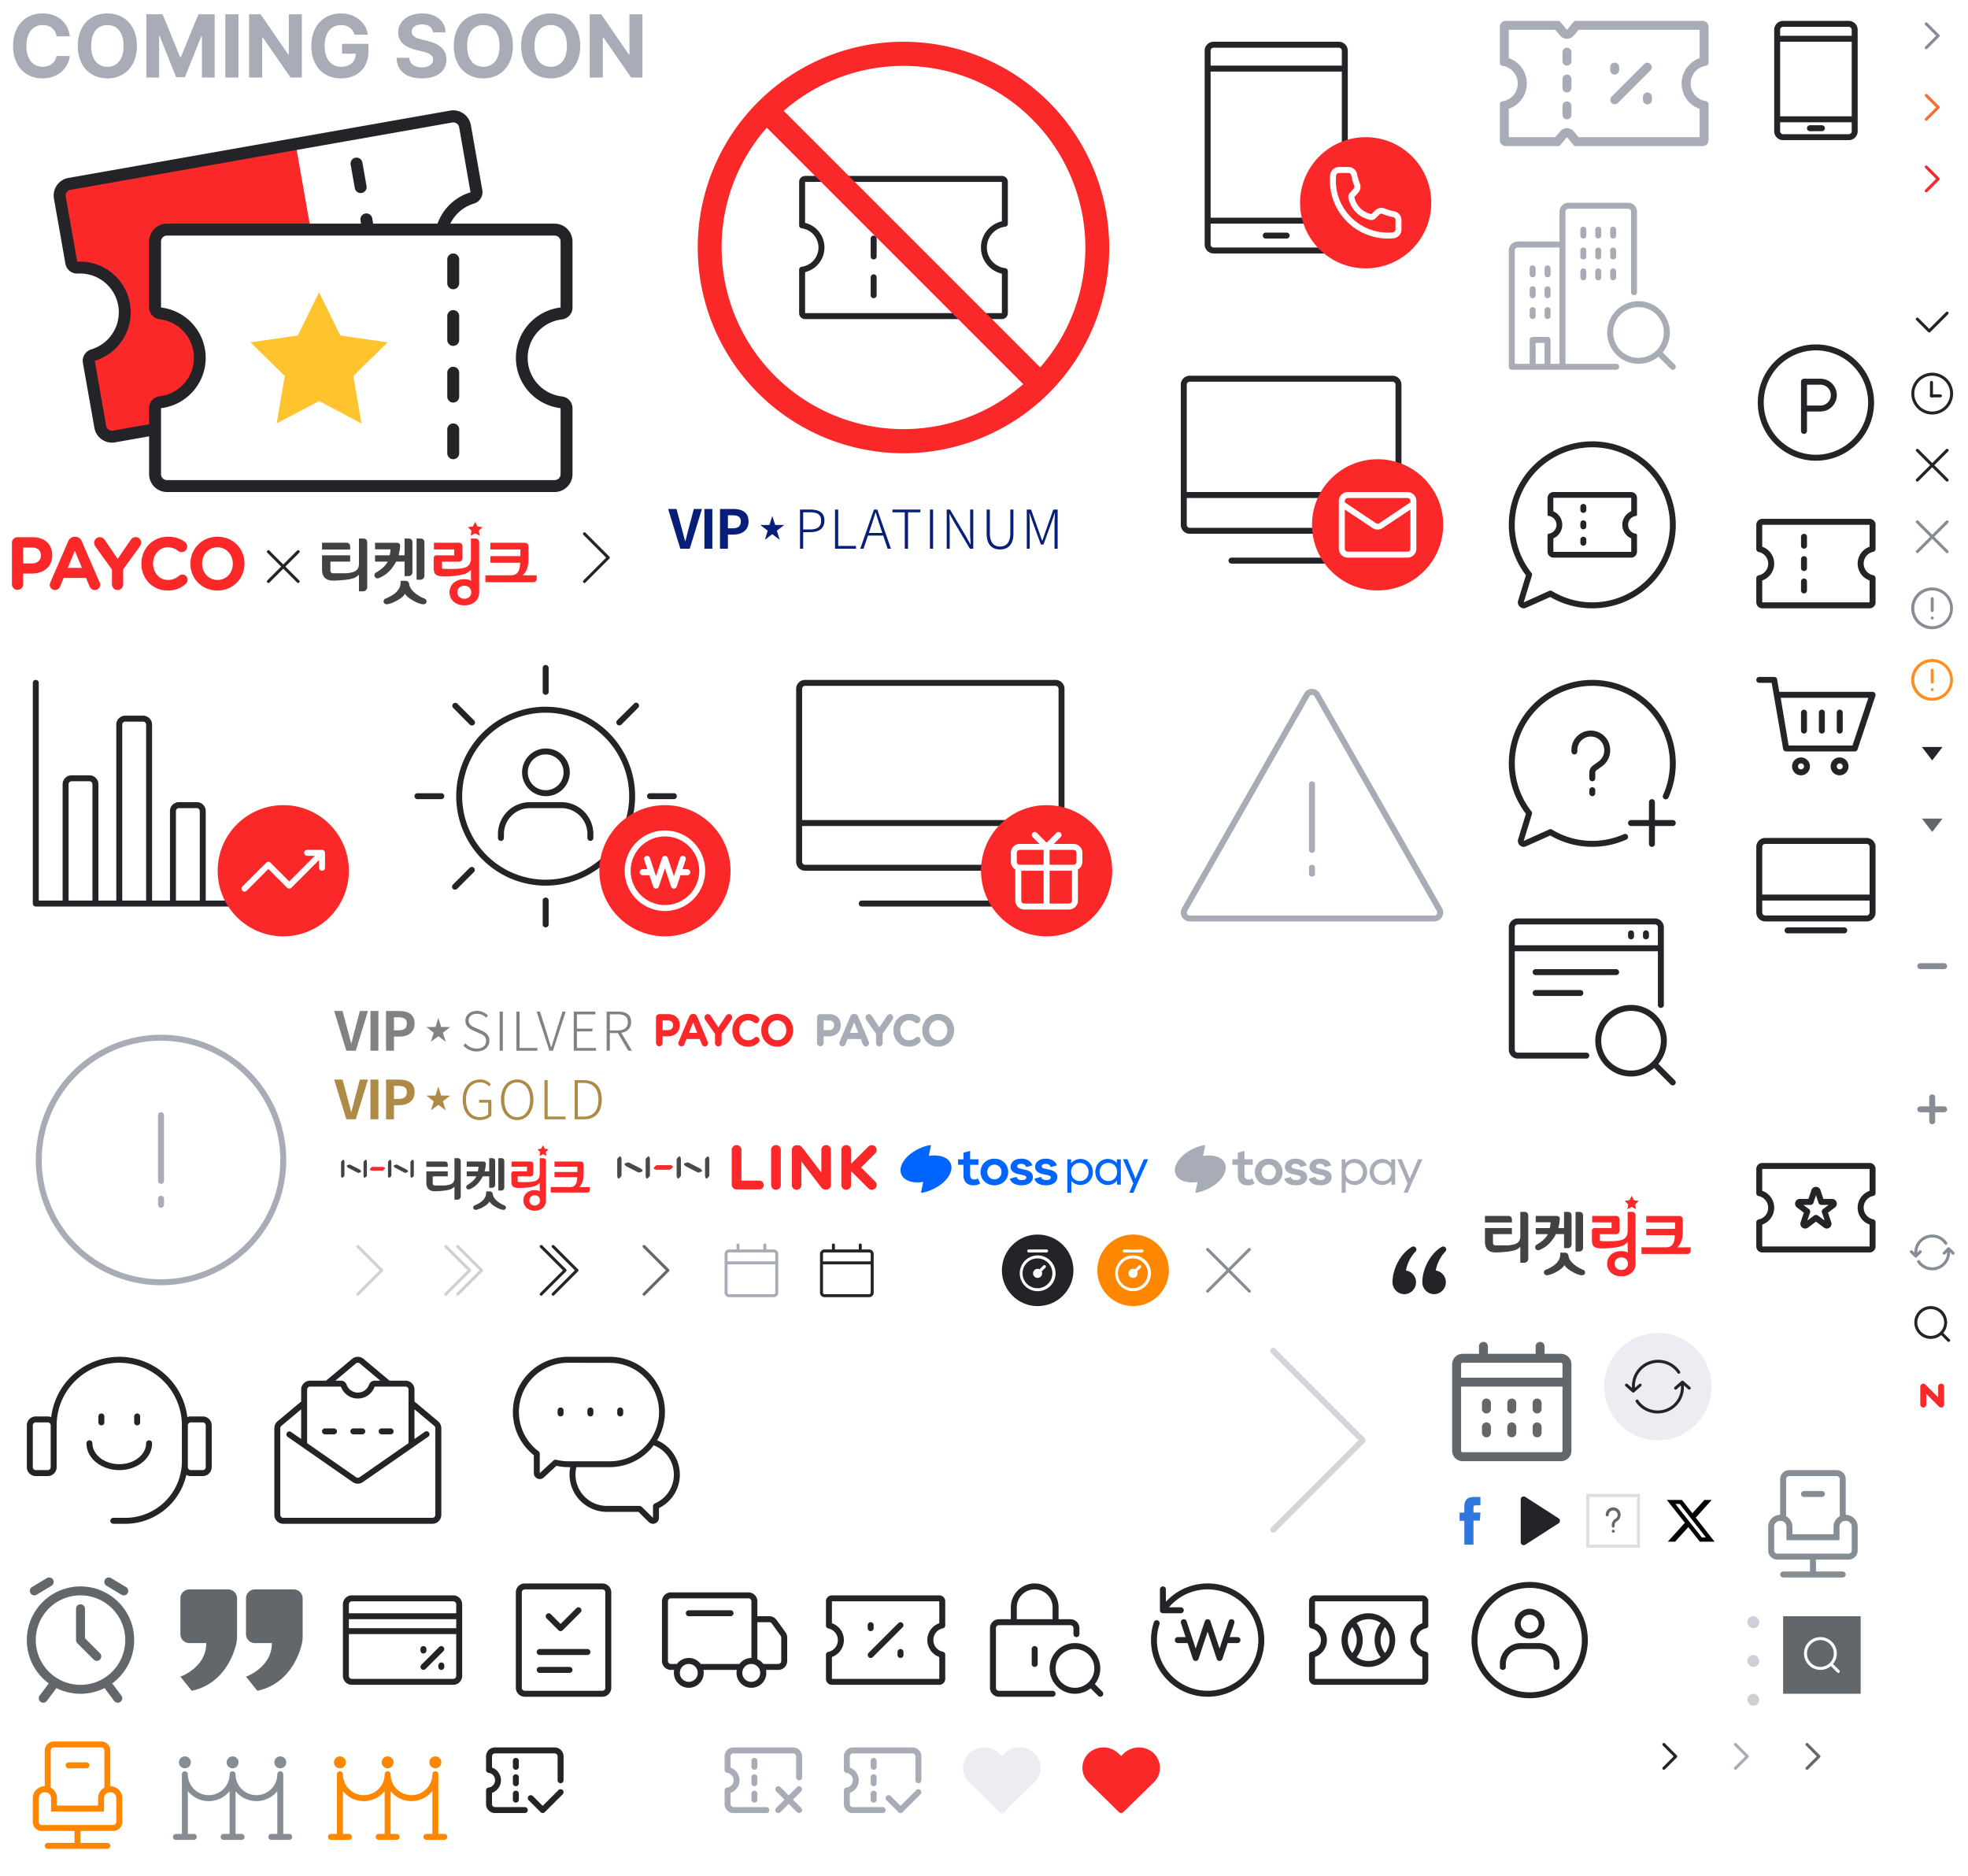 <svg width="660" height="629" xmlns="http://www.w3.org/2000/svg" xmlns:xlink="http://www.w3.org/1999/xlink"><svg width="40" height="40" fill="none" viewBox="-4 -4 40 40" id="allview_reserve" x="540" y="523" xmlns="http://www.w3.org/2000/svg"><path d="M27 20a1 1 0 00-1 1v4a1 1 0 01-1 1h-3.998a1 1 0 000 2H25a2.999 2.999 0 003-3v-4a1 1 0 00-1-1zm-15.996 6H7.005a1 1 0 01-1-1v-4a1 1 0 10-2 0v4a3 3 0 003 3h4a1 1 0 000-2zM25 4h-3.998a1 1 0 000 2H25a1 1 0 011 1v4a1 1 0 102 0V7a3 3 0 00-3-3zM5.006 12a1 1 0 001-1V7a1 1 0 011-1h3.998a1 1 0 000-2H7.005a2.999 2.999 0 00-3 3v4a1 1 0 001 1zm10.997 2.996H7.415l2.3-2.288a1.003 1.003 0 10-1.42-1.418l-4 3.996a1 1 0 000 1.418l4 3.996a1 1 0 001.42 0 .999.999 0 000-1.418l-2.3-2.288h8.588a1 1 0 100-1.998z" fill="#fff"/></svg><svg width="24" height="24" fill="none" viewBox="-4 -4 24 24" id="arrow" x="548" y="577" xmlns="http://www.w3.org/2000/svg"><path d="M6 12.499a.469.469 0 01-.35-.15.48.48 0 010-.7l3.64-3.65-3.64-3.65a.495.495 0 11.7-.7l4 4a.48.48 0 010 .7l-4 4a.47.47 0 01-.35.15z" fill="#242428"/></svg><svg width="24" height="24" fill="none" viewBox="-4 -4 24 24" id="arrow_disabled" x="572" y="577" xmlns="http://www.w3.org/2000/svg"><path d="M6 12.5a.47.47 0 01-.35-.15.481.481 0 010-.7L9.29 8 5.65 4.35a.495.495 0 11.7-.7l4 4a.481.481 0 010 .7l-4 4a.47.47 0 01-.35.15z" fill="#A7ACB6"/></svg><svg width="24" height="24" fill="none" viewBox="-4 -4 24 24" id="arrow_gray" x="596" y="577" xmlns="http://www.w3.org/2000/svg"><path d="M6 12.5a.469.469 0 01-.35-.15.48.48 0 010-.7L9.29 8 5.65 4.35a.495.495 0 11.7-.7l4 4a.481.481 0 010 .7l-4 4a.47.47 0 01-.35.15z" fill="#62676C"/></svg><svg width="24" height="24" fill="none" viewBox="-4 -4 24 24" id="arrow_gray_light" x="636" xmlns="http://www.w3.org/2000/svg"><path d="M6 12.5a.47.47 0 01-.35-.15.481.481 0 010-.7L9.29 8 5.65 4.35a.495.495 0 11.7-.7l4 4a.481.481 0 010 .7l-4 4a.47.47 0 01-.35.15z" fill="#878D95"/></svg><svg width="32" height="32" fill="none" viewBox="-4 -4 32 32" id="arrow_medium" x="184" y="171" xmlns="http://www.w3.org/2000/svg"><path d="M8 3.5a.47.47 0 01.35.15l8 8.002a.48.48 0 010 .7l-8 8.003a.495.495 0 11-.7-.7l7.64-7.653L7.65 4.35a.48.48 0 010-.7A.47.47 0 018 3.5z" fill="#242428"/></svg><svg width="32" height="32" fill="none" viewBox="-4 -4 32 32" id="arrow_medium_disabled" x="108" y="410" xmlns="http://www.w3.org/2000/svg"><path d="M8 3.5a.47.47 0 01.35.15l8 8.002a.48.48 0 010 .7l-8 8.003a.495.495 0 11-.7-.7l7.64-7.653L7.65 4.35a.48.48 0 010-.7A.47.47 0 018 3.5z" fill="#CFD0D7"/></svg><svg width="32" height="32" fill="none" viewBox="-4 -4 32 32" id="arrow_medium_disabled_double" x="140" y="410" xmlns="http://www.w3.org/2000/svg"><path d="M5.501 3.5a.47.47 0 01.35.15l8 8.002a.48.48 0 010 .7l-8 8.003a.495.495 0 11-.7-.7l7.64-7.653-7.64-7.652a.48.48 0 010-.7.47.47 0 01.35-.15z" fill="#CFD0D7"/><path d="M9.501 3.5a.47.47 0 01.35.15l8 8.002a.48.48 0 010 .7l-8 8.003a.495.495 0 11-.7-.7l7.64-7.653-7.64-7.652a.48.48 0 010-.7.47.47 0 01.35-.15z" fill="#CFD0D7"/></svg><svg width="32" height="32" fill="none" viewBox="-4 -4 32 32" id="arrow_medium_double" x="172" y="410" xmlns="http://www.w3.org/2000/svg"><path d="M5.501 3.5a.47.47 0 01.35.15l8 8.002a.48.48 0 010 .7l-8 8.003a.495.495 0 11-.7-.7l7.64-7.653-7.64-7.652a.48.48 0 010-.7.47.47 0 01.35-.15z" fill="#242428"/><path d="M9.501 3.5a.47.47 0 01.35.15l8 8.002a.48.48 0 010 .7l-8 8.003a.495.495 0 11-.7-.7l7.64-7.653-7.64-7.652a.48.48 0 010-.7.47.47 0 01.35-.15z" fill="#242428"/></svg><svg width="32" height="32" fill="none" viewBox="-4 -4 32 32" id="arrow_medium_gray" x="204" y="410" xmlns="http://www.w3.org/2000/svg"><path d="M8 3.5a.47.47 0 01.35.15l8 8.002a.48.48 0 010 .7l-8 8.003a.495.495 0 11-.7-.7l7.64-7.653L7.65 4.35a.48.48 0 010-.7A.47.47 0 018 3.5z" fill="#62676c"/></svg><svg width="24" height="24" fill="none" viewBox="-4 -4 24 24" id="arrow_orange" x="636" y="24" xmlns="http://www.w3.org/2000/svg"><path d="M6 12.5a.47.47 0 01-.35-.15.481.481 0 010-.7L9.29 8 5.65 4.35a.495.495 0 11.7-.7l4 4a.481.481 0 010 .7l-4 4a.47.47 0 01-.35.15z" fill="#F56C36"/></svg><svg width="24" height="24" fill="none" viewBox="-4 -4 24 24" id="arrow_red" x="636" y="48" xmlns="http://www.w3.org/2000/svg"><path d="M6.002 12.499a.469.469 0 01-.35-.15.48.48 0 010-.7l3.64-3.65-3.64-3.65a.495.495 0 11.7-.7l4 4a.478.478 0 010 .7l-4 4a.47.47 0 01-.35.15z" fill="#FA2828"/></svg><svg width="24" height="24" fill="none" viewBox="-4 -4 24 24" id="arrow_white" x="636" y="72" xmlns="http://www.w3.org/2000/svg"><path d="M6 12.5a.47.47 0 01-.35-.15.481.481 0 010-.7L9.29 8 5.65 4.35a.495.495 0 11.7-.7l4 4a.481.481 0 010 .7l-4 4a.47.47 0 01-.35.15z" fill="#fff"/></svg><svg width="54" height="54" fill="none" viewBox="-4 -4 54 54" id="calender" x="480" y="443" xmlns="http://www.w3.org/2000/svg"><path d="M39.5 7H34V4.5a1.5 1.5 0 10-3 0V7H15V4.5a1.5 1.5 0 10-3 0V7H6.5A3.5 3.5 0 003 10.5v29A3.5 3.5 0 006.5 43h33a3.5 3.5 0 003.5-3.5v-29A3.5 3.5 0 0039.5 7zm-33 3h33a.51.51 0 01.5.5V15H6v-4.5a.51.51 0 01.5-.5zm33 30h-33a.51.51 0 01-.5-.5V18h34v21.5a.51.51 0 01-.5.5z" fill="#62676C"/><path d="M14.5 30a1.5 1.5 0 00-1.5 1.5v2a1.5 1.5 0 103 0v-2a1.5 1.5 0 00-1.5-1.5zm8.5 0a1.5 1.5 0 00-1.5 1.5v2a1.5 1.5 0 103 0v-2A1.5 1.5 0 0023 30zm8.5 0a1.5 1.5 0 00-1.5 1.5v2a1.5 1.5 0 103 0v-2a1.5 1.5 0 00-1.5-1.5zm-17-8a1.5 1.5 0 00-1.5 1.5v2a1.5 1.5 0 103 0v-2a1.5 1.5 0 00-1.5-1.5zm8.5 0a1.5 1.5 0 00-1.5 1.5v2a1.5 1.5 0 103 0v-2A1.5 1.5 0 0023 22zm8.5 0a1.5 1.5 0 00-1.5 1.5v2a1.5 1.5 0 103 0v-2a1.5 1.5 0 00-1.5-1.5z" fill="#62676C"/></svg><svg width="52" height="52" fill="none" viewBox="-4 -4 52 52" id="cancel_reserve_seat" x="582" y="486" xmlns="http://www.w3.org/2000/svg"><path d="M32 20V6c0-1.1-.9-2-2-2H14c-1.1 0-2 .9-2 2v14" stroke="#878D95" stroke-width="2" stroke-miterlimit="10"/><path d="M12 38h20" stroke="#878D95" stroke-width="2" stroke-miterlimit="10" stroke-linecap="round"/><path d="M22 38v-6" stroke="#878D95" stroke-width="2" stroke-miterlimit="10"/><path d="M19 11h6" stroke="#878D95" stroke-width="2" stroke-miterlimit="10" stroke-linecap="round"/><path d="M29.898 22v3.5H14.112V22c0-1.66-1.35-3-3.02-3h-.07A3.007 3.007 0 008 22v8c0 1.1.9 2 2.01 2h23.98c1.11 0 2.01-.9 2.01-2v-8c0-1.66-1.35-3-3.021-3h-.07a3.005 3.005 0 00-3.011 3z" stroke="#878D95" stroke-width="2" stroke-miterlimit="10"/></svg><svg width="52" height="52" fill="none" viewBox="-4 -4 52 52" id="cancel_reserve_seat_selected" y="577" xmlns="http://www.w3.org/2000/svg"><path d="M32 20V6c0-1.1-.9-2-2-2H14c-1.1 0-2 .9-2 2v14" stroke="#FF8700" stroke-width="2" stroke-miterlimit="10"/><path d="M12 38h20" stroke="#FF8700" stroke-width="2" stroke-miterlimit="10" stroke-linecap="round"/><path d="M22 38v-6" stroke="#FF8700" stroke-width="2" stroke-miterlimit="10"/><path d="M19 11h6" stroke="#FF8700" stroke-width="2" stroke-miterlimit="10" stroke-linecap="round"/><path d="M29.898 22v3.5H14.112V22c0-1.66-1.35-3-3.02-3h-.07A3.007 3.007 0 008 22v8c0 1.1.9 2 2.01 2h23.98c1.11 0 2.01-.9 2.01-2v-8c0-1.66-1.35-3-3.021-3h-.07a3.005 3.005 0 00-3.011 3z" stroke="#FF8700" stroke-width="2" stroke-miterlimit="10"/></svg><svg width="52" height="52" fill="none" viewBox="-4 -4 52 52" id="cancel_reserve_zone" x="52" y="577" xmlns="http://www.w3.org/2000/svg"><path d="M6 12a2 2 0 100-4 2 2 0 000 4zm16 0a2 2 0 100-4 2 2 0 000 4zm16 0a2 2 0 100-4 2 2 0 000 4z" fill="#878D95"/><path fill-rule="evenodd" clip-rule="evenodd" d="M7 14a1 1 0 10-2 0v20H3a1 1 0 100 2h6a1 1 0 100-2H7V19.657A8.983 8.983 0 0014 23a8.983 8.983 0 007-3.343V34h-2a1 1 0 100 2h6a1 1 0 100-2h-2V19.657A8.983 8.983 0 0030 23a8.983 8.983 0 007-3.343V34h-2a1 1 0 100 2h6a1 1 0 100-2h-2V14a1 1 0 10-2 0 7 7 0 11-14 0 1 1 0 10-2 0 7 7 0 11-14 0z" fill="#878D95"/></svg><svg width="52" height="52" fill="none" viewBox="-4 -4 52 52" id="cancel_reserve_zone_selected" x="104" y="577" xmlns="http://www.w3.org/2000/svg"><path d="M6 12a2 2 0 100-4 2 2 0 000 4zm16 0a2 2 0 100-4 2 2 0 000 4zm16 0a2 2 0 100-4 2 2 0 000 4z" fill="#FF8700"/><path fill-rule="evenodd" clip-rule="evenodd" d="M7 14a1 1 0 10-2 0v20H3a1 1 0 100 2h6a1 1 0 100-2H7V19.657A8.983 8.983 0 0014 23a8.983 8.983 0 007-3.343V34h-2a1 1 0 100 2h6a1 1 0 100-2h-2V19.657A8.983 8.983 0 0030 23a8.983 8.983 0 007-3.343V34h-2a1 1 0 100 2h6a1 1 0 100-2h-2V14a1 1 0 10-2 0 7 7 0 11-14 0 1 1 0 10-2 0 7 7 0 11-14 0z" fill="#FF8700"/></svg><svg width="32" height="32" fill="none" viewBox="-4 -4 32 32" id="casting_calender" x="236" y="410" xmlns="http://www.w3.org/2000/svg"><path fill-rule="evenodd" clip-rule="evenodd" d="M7.5 3a.5.5 0 01.5.5V5h8V3.5a.5.5 0 011 0V5h2.5A1.5 1.5 0 0121 6.5v13a1.5 1.5 0 01-1.5 1.5h-15A1.5 1.5 0 013 19.5v-13A1.5 1.5 0 014.5 5H7V3.5a.5.5 0 01.5-.5zm9 3h-12a.5.5 0 00-.5.5V9h16V6.5a.5.5 0 00-.5-.5h-3zM4 10v9.5a.5.5 0 00.5.5h15a.5.5 0 00.5-.5V10H4z" fill="#A7ACB6"/></svg><svg width="32" height="32" fill="none" viewBox="-4 -4 32 32" id="casting_calender_on" x="268" y="410" xmlns="http://www.w3.org/2000/svg"><path fill-rule="evenodd" clip-rule="evenodd" d="M7.5 3a.5.5 0 01.5.5V5h8V3.5a.5.5 0 011 0V5h2.5A1.5 1.5 0 0121 6.5v13a1.5 1.5 0 01-1.5 1.5h-15A1.5 1.5 0 013 19.5v-13A1.5 1.5 0 014.5 5H7V3.5a.5.5 0 01.5-.5zm9 3h-12a.5.5 0 00-.5.5V9h16V6.5a.5.5 0 00-.5-.5h-3zM4 10v9.5a.5.5 0 00.5.5h15a.5.5 0 00.5-.5V10H4z" fill="#242428"/></svg><svg width="32" height="32" fill="none" viewBox="-4 -4 32 32" id="check" x="300" y="410" xmlns="http://www.w3.org/2000/svg"><path fill-rule="evenodd" clip-rule="evenodd" d="M21.7 6.286a1 1 0 01.014 1.415l-10.8 11a1 1 0 01-1.428 0l-7.2-7.334a1 1 0 011.428-1.4l6.486 6.606L20.286 6.299a1 1 0 011.415-.013z" fill="#fff"/></svg><svg width="24" height="24" fill="none" viewBox="-4 -4 24 24" id="checked" x="636" y="96" xmlns="http://www.w3.org/2000/svg"><path d="M3 7l4 4 6-6" stroke="#242428" stroke-miterlimit="10" stroke-linecap="round" stroke-linejoin="round"/></svg><svg width="54" height="54" fill="none" viewBox="-4 -4 54 54" id="clock" y="523" xmlns="http://www.w3.org/2000/svg"><path fill-rule="evenodd" clip-rule="evenodd" d="M13.786 2.728a1.5 1.5 0 01-.514 2.058l-5 3a1.5 1.5 0 01-1.544-2.572l5-3a1.5 1.5 0 012.058.514zM14.7 39.4a1.5 1.5 0 00.187-.328A17.925 17.925 0 0023 41c2.919 0 5.675-.694 8.113-1.928a1.5 1.5 0 00.187.328l3 4a1.5 1.5 0 102.4-1.8l-3-4a1.536 1.536 0 00-.063-.078C38.102 34.247 41 28.962 41 23c0-9.94-8.059-18-18-18S5 13.06 5 23c0 5.962 2.898 11.247 7.363 14.522a1.536 1.536 0 00-.063.078l-3 4a1.5 1.5 0 102.4 1.8l3-4zM33.272 2.214a1.5 1.5 0 10-1.544 2.572l5 3a1.5 1.5 0 101.544-2.572l-5-3zM23 8C14.716 8 8 14.716 8 23c0 8.285 6.716 15 15 15 8.284 0 15-6.715 15-15 0-8.284-6.716-15-15-15zm1.5 4.5a1.5 1.5 0 00-3 0V23c0 .398.158.78.44 1.06l5.5 5.5a1.5 1.5 0 002.12-2.12l-5.06-5.061V12.5z" fill="#62676C"/></svg><svg width="32" height="32" fill="none" viewBox="-4 -4 32 32" id="clock_bg_black" x="332" y="410" xmlns="http://www.w3.org/2000/svg"><circle cx="12" cy="12" r="12" fill="#242428"/><path d="M12 7a6 6 0 100 12 6 6 0 000-12zm0 11a5 5 0 110-9.999A5 5 0 0112 18zM9 6h6a.5.5 0 100-1H9a.5.5 0 000 1z" fill="#fff"/><path d="M13.9 10.39l-1.26 1.26a1.52 1.52 0 10.71.71l1.26-1.26a.502.502 0 10-.71-.71z" fill="#fff"/></svg><svg width="32" height="32" fill="none" viewBox="-4 -4 32 32" id="clock_bg_orange" x="364" y="410" xmlns="http://www.w3.org/2000/svg"><circle cx="12" cy="12" r="12" fill="#FF8700"/><path d="M12 7a6 6 0 100 12 6 6 0 000-12zm0 11a5 5 0 110-9.999A5 5 0 0112 18zM9 6h6a.5.5 0 100-1H9a.5.5 0 000 1z" fill="#fff"/><path d="M13.9 10.39l-1.26 1.26a1.52 1.52 0 10.71.71l1.26-1.26a.502.502 0 10-.71-.71z" fill="#fff"/></svg><svg width="24" height="24" fill="none" viewBox="-4 -4 24 24" id="clock_black" x="636" y="120" xmlns="http://www.w3.org/2000/svg"><path d="M8 2a6 6 0 110 12A6 6 0 018 2zm0-1a7 7 0 100 14A7 7 0 008 1z" fill="#242428"/><path d="M7.75 3.75a.5.5 0 01.5.5v5h-.5a.5.5 0 01-.5-.5v-4.5a.5.5 0 01.5-.5z" fill="#242428"/><path d="M11.25 8.75a.5.5 0 01-.5.5h-3a.5.5 0 01-.5-.5v-.5h3.5a.5.5 0 01.5.5z" fill="#242428"/></svg><svg width="24" height="24" fill="none" viewBox="-4 -4 24 24" id="close" x="636" y="144" xmlns="http://www.w3.org/2000/svg"><path d="M13 3L3 13m10 0L3 3" stroke="#242428" stroke-linecap="round" stroke-linejoin="round"/></svg><svg width="32" height="32" fill="none" viewBox="-4 -4 32 32" id="close_gray" x="396" y="410" xmlns="http://www.w3.org/2000/svg"><path d="M12.71 11.995l6.64-6.65a.495.495 0 00-.7-.7L12 11.285l-6.65-6.64a.495.495 0 10-.7.7l6.64 6.65-6.64 6.65a.48.48 0 000 .7.48.48 0 00.7 0l6.65-6.64 6.65 6.64a.481.481 0 00.7 0 .481.481 0 000-.7l-6.64-6.65z" fill="#878D95"/></svg><svg width="24" height="24" fill="none" viewBox="-4 -4 24 24" id="close_gray_dark" x="636" y="168" xmlns="http://www.w3.org/2000/svg"><path d="M13 3L3 13m10 0L3 3" stroke="#878D95" stroke-linecap="round" stroke-linejoin="round"/></svg><svg width="32" height="32" fill="none" viewBox="-4 -4 32 32" id="close_white" x="428" y="410" xmlns="http://www.w3.org/2000/svg"><path d="M12.71 11.995l6.64-6.65a.495.495 0 00-.7-.7L12 11.285l-6.65-6.64a.495.495 0 10-.7.7l6.64 6.65-6.64 6.65a.48.48 0 000 .7.48.48 0 00.7 0l6.65-6.64 6.65 6.64a.481.481 0 00.7 0 .481.481 0 000-.7l-6.64-6.65z" fill="#fff"/></svg><svg width="220" height="31" fill="none" viewBox="-4 -4 220 31" id="coming_soon_text" xmlns="http://www.w3.org/2000/svg"><path d="M14.967 8.172h4.453C18.834 3.294 15.143.496 10.25.496 4.654.496.377 4.466.377 11.395c0 6.899 4.204 10.898 9.873 10.898 5.39 0 8.686-3.574 9.17-7.5l-4.453-.03c-.425 2.3-2.241 3.619-4.658 3.633-3.238-.014-5.45-2.431-5.45-7.002 0-4.467 2.183-6.987 5.479-7.001 2.476.014 4.277 1.435 4.629 3.779zm26.953 3.223c0-6.93-4.292-10.899-9.902-10.899-5.655 0-9.932 3.97-9.932 10.899 0 6.899 4.277 10.898 9.932 10.898 5.61 0 9.902-3.97 9.902-10.898zm-15.352 0c0-4.541 2.154-6.988 5.45-7.002 3.266.014 5.434 2.46 5.42 7.002.014 4.526-2.154 6.987-5.42 7.002-3.296-.015-5.45-2.476-5.45-7.002zM45.084.789V22h4.277V8.055h.176l5.537 13.857h2.93L63.54 8.113h.176V22h4.277V.79h-5.45l-5.888 14.384h-.234L50.533.789h-5.449zm30.879 0h-4.395V22h4.395V.79zm21.27 0h-4.366v13.477h-.205L83.404.789h-3.867V22h4.395V8.523h.175L93.424 22h3.808V.79zm17.665 6.826h4.454c-.586-4.175-4.263-7.119-9.053-7.119-5.596 0-9.903 4.043-9.903 10.928 0 6.709 4.043 10.869 9.991 10.869 5.346 0 9.17-3.398 9.17-8.965v-2.637h-8.848v3.311h4.6c-.059 2.666-1.861 4.38-4.893 4.394-3.384-.014-5.537-2.548-5.537-7.03 0-4.454 2.226-6.959 5.508-6.973 2.314.014 3.911 1.23 4.511 3.222zm26.309-.761h4.219c-.059-3.75-3.15-6.358-7.852-6.358-4.643 0-8.042 2.564-8.027 6.416 0 3.106 2.197 4.893 5.771 5.772l2.315.556c2.314.572 3.633 1.245 3.633 2.695 0 1.583-1.495 2.667-3.809 2.667-2.344 0-4.043-1.084-4.189-3.223h-4.278c.132 4.556 3.399 6.929 8.526 6.914 5.171.015 8.188-2.476 8.203-6.357-.015-3.53-2.725-5.376-6.358-6.211l-1.904-.47c-1.831-.41-3.413-1.098-3.398-2.636.014-1.406 1.259-2.431 3.486-2.431 2.153 0 3.486.981 3.662 2.666zm26.807 4.54c0-6.928-4.292-10.898-9.903-10.898-5.654 0-9.931 3.97-9.931 10.899 0 6.899 4.277 10.898 9.931 10.898 5.611 0 9.903-3.97 9.903-10.898zm-15.352 0c0-4.54 2.153-6.987 5.449-7.001 3.267.014 5.435 2.46 5.42 7.002.015 4.526-2.153 6.987-5.42 7.002-3.296-.015-5.449-2.476-5.449-7.002zm37.94 0c0-6.928-4.292-10.898-9.903-10.898-5.654 0-9.931 3.97-9.931 10.899 0 6.899 4.277 10.898 9.931 10.898 5.611 0 9.903-3.97 9.903-10.898zm-15.352 0c0-4.54 2.153-6.987 5.449-7.001 3.267.014 5.435 2.46 5.42 7.002.015 4.526-2.153 6.987-5.42 7.002-3.296-.015-5.449-2.476-5.449-7.002zM211.461.79h-4.365v13.477h-.205L197.633.789h-3.867V22h4.394V8.523h.176L207.652 22h3.809V.79z" fill="#A7ACB6"/></svg><svg width="80" height="80" fill="none" viewBox="-4 -4 80 80" id="company" x="494" y="56" xmlns="http://www.w3.org/2000/svg"><path fill-rule="evenodd" clip-rule="evenodd" d="M43 51.5a8.5 8.5 0 1117 0 8.5 8.5 0 01-17 0zM51.5 41C45.701 41 41 45.701 41 51.5S45.701 62 51.5 62c2.54 0 4.868-.901 6.684-2.402l4.109 4.11a1 1 0 001.414-1.415l-4.109-4.109A10.458 10.458 0 0062 51.5C62 45.701 57.299 41 51.5 41z" fill="#A7ACB6"/><path fill-rule="evenodd" clip-rule="evenodd" d="M28 8h20a3 3 0 013 3v27a1 1 0 01-2 0V11a1 1 0 00-1-1H28a1 1 0 00-1 1v51h17a1 1 0 010 2H9a1 1 0 01-1-1V24a3 3 0 013-3h14V11a3 3 0 013-3zM10.293 23.293A1 1 0 0010 24v38h5v-8a1 1 0 011-1h5a1 1 0 011 1v8h3V23H11a1 1 0 00-.707.293zM17 55v7h3v-7h-3zm16.707-38.707A1 1 0 0134 17v2a1 1 0 01-2 0v-2a1 1 0 011.707-.707zM39 17a1 1 0 00-2 0v2a1 1 0 002 0v-2zm4.707-.707A1 1 0 0144 17v2a1 1 0 01-2 0v-2a1 1 0 011.707-.707zM34 24a1 1 0 00-2 0v2a1 1 0 002 0v-2zm4.707-.707A1 1 0 0139 24v2a1 1 0 01-2 0v-2a1 1 0 011.707-.707zM44 24a1 1 0 00-2 0v2a1 1 0 002 0v-2zm-11.707 6.293A1 1 0 0134 31v2a1 1 0 01-2 0v-2a1 1 0 01.293-.707zM38 30a1 1 0 00-1 1v2a1 1 0 002 0v-2a1 1 0 00-1-1zm4.293.293A1 1 0 0144 31v2a1 1 0 01-2 0v-2a1 1 0 01.293-.707zM16 33a1 1 0 001-1v-2a1 1 0 00-2 0v2a1 1 0 001 1zm5.707-.293A1 1 0 0120 32v-2a1 1 0 012 0v2a1 1 0 01-.293.707zM16 40a1 1 0 001-1v-2a1 1 0 00-2 0v2a1 1 0 001 1zm5.707-.293A1 1 0 0120 39v-2a1 1 0 012 0v2a1 1 0 01-.293.707zM16 47a1 1 0 001-1v-2a1 1 0 00-2 0v2a1 1 0 001 1zm5.707-.293A1 1 0 0120 46v-2a1 1 0 012 0v2a1 1 0 01-.293.707z" fill="#A7ACB6"/></svg><svg width="40" height="40" fill="none" viewBox="-4 -4 40 40" id="complet_smart" x="156" y="577" xmlns="http://www.w3.org/2000/svg"><path d="M13 12.5a1 1 0 01-1-1v-2a1 1 0 012 0v2a1 1 0 01-1 1zm0 5.5a1 1 0 01-1-1v-2a1 1 0 012 0v2a1 1 0 01-1 1zm0 5.5a1 1 0 01-1-1v-2a1 1 0 012 0v2a1 1 0 01-1 1z" fill="#242428"/><path d="M16 27H6a3 3 0 01-3-3v-4.55a1 1 0 01.86-1 2.48 2.48 0 000-4.92 1 1 0 01-.86-1V8a3 3 0 013-3h20a3 3 0 013 3v8a1 1 0 11-2 0V8a1 1 0 00-1-1H6a1 1 0 00-1 1v3.77a4.48 4.48 0 010 8.46V24a1 1 0 001 1h10a1 1 0 010 2z" fill="#242428"/><path fill-rule="evenodd" clip-rule="evenodd" d="M28.707 19.293a1 1 0 010 1.414l-6 6a1 1 0 01-1.414 0l-4-4a1 1 0 011.414-1.414L22 24.586l5.293-5.293a1 1 0 011.414 0z" fill="#242428"/></svg><svg width="32" height="32" fill="none" viewBox="-4 -4 32 32" id="double_mark" x="460" y="410" xmlns="http://www.w3.org/2000/svg"><path d="M17 20a4 4 0 00.51-7.95 12.48 12.48 0 013.2-6.34.999.999 0 00-1.21-1.57C15.79 6.28 13 11.38 13 16a4 4 0 004 4zM7 20a4 4 0 00.51-7.95 12.48 12.48 0 013.2-6.34.999.999 0 00-1.21-1.57C5.79 6.28 3 11.38 3 16a4 4 0 004 4z" fill="#242428"/></svg><svg width="54" height="54" fill="none" viewBox="-4 -4 54 54" id="double_mark_gray" x="54" y="523" xmlns="http://www.w3.org/2000/svg"><path d="M27.5 6h13a3 3 0 013 3v12.775a11.635 11.635 0 01-.4 3C42.1 28.672 38.5 37.84 28.3 40l-3.8-4.739s8.68-2.999 8.68-11.256H27.5a3 3 0 01-3-3V9a2.999 2.999 0 013-3zm-22 0h13a3 3 0 013 3v12.775a11.635 11.635 0 01-.4 3C20.1 28.672 16.5 37.84 6.3 40l-3.8-4.739s8.68-2.999 8.68-11.256H5.5a3 3 0 01-3-3V9a2.999 2.999 0 013-3z" fill="#62676C"/></svg><svg width="40" height="40" fill="none" viewBox="-4 -4 40 40" id="down_smart" x="196" y="577" xmlns="http://www.w3.org/2000/svg"><path fill-rule="evenodd" clip-rule="evenodd" d="M25 17a1 1 0 10-2 0v6.586l-2.293-2.293a1 1 0 00-1.414 1.414l4 4a1 1 0 001.414 0l4-4a1 1 0 00-1.414-1.414L25 23.586V17z" fill="#fff"/><path d="M13 12.5a1 1 0 01-1-1v-2a1 1 0 012 0v2a1 1 0 01-1 1zm0 5.5a1 1 0 01-1-1v-2a1 1 0 012 0v2a1 1 0 01-1 1zm0 5.5a1 1 0 01-1-1v-2a1 1 0 012 0v2a1 1 0 01-1 1z" fill="#fff"/><path d="M17 27H6a3 3 0 01-3-3v-4.55a1 1 0 01.86-1 2.48 2.48 0 000-4.92 1 1 0 01-.86-1V8a3 3 0 013-3h20a3 3 0 013 3v7a1 1 0 11-2 0V8a1 1 0 00-1-1H6a1 1 0 00-1 1v3.77a4.48 4.48 0 010 8.46V24a1 1 0 001 1h11a1 1 0 010 2z" fill="#fff"/></svg><svg width="40" height="40" fill="none" viewBox="-4 -4 40 40" id="error_smart" x="236" y="577" xmlns="http://www.w3.org/2000/svg"><path fill-rule="evenodd" clip-rule="evenodd" d="M28.707 19.707a1 1 0 00-1.414-1.414L24.5 21.086l-2.793-2.793a1 1 0 00-1.414 1.414l2.793 2.793-2.793 2.793a1 1 0 001.414 1.414l2.793-2.793 2.793 2.793a1 1 0 001.414-1.414L25.914 22.5l2.793-2.793z" fill="#A7ACB6"/><path d="M13 12.5a1 1 0 01-1-1v-2a1 1 0 012 0v2a1 1 0 01-1 1zm0 5.5a1 1 0 01-1-1v-2a1 1 0 012 0v2a1 1 0 01-1 1zm0 5.5a1 1 0 01-1-1v-2a1 1 0 012 0v2a1 1 0 01-1 1z" fill="#A7ACB6"/><path d="M17 27H6a3 3 0 01-3-3v-4.55a1 1 0 01.86-1 2.48 2.48 0 000-4.92 1 1 0 01-.86-1V8a3 3 0 013-3h20a3 3 0 013 3v7a1 1 0 11-2 0V8a1 1 0 00-1-1H6a1 1 0 00-1 1v3.77a4.48 4.48 0 010 8.46V24a1 1 0 001 1h11a1 1 0 010 2z" fill="#A7ACB6"/></svg><svg width="108" height="108" fill="none" viewBox="-4 -4 108 108" id="etc_call" x="386" xmlns="http://www.w3.org/2000/svg"><path d="M41.5 76h-7a1 1 0 010-2h7a1 1 0 010 2z" fill="#242428"/><path d="M59 10H17a3 3 0 00-3 3v65a3 3 0 003 3h42a3 3 0 003-3V13a3 3 0 00-3-3zM16 20h44v49H16V20zm1-8h42a1 1 0 011 1v5H16v-5a1 1 0 011-1zm42 67H17a1 1 0 01-1-1v-7h44v7a1 1 0 01-1 1z" fill="#242428"/><path d="M68 86c12.15 0 22-9.85 22-22s-9.85-22-22-22-22 9.85-22 22 9.85 22 22 22z" fill="#FA2828"/><path d="M75.43 76a19.203 19.203 0 01-3.77-.37 19.52 19.52 0 01-15.3-15.31c-.36-1.86-.45-3.764-.27-5.65a3 3 0 013-2.67h3.12a3 3 0 012.94 2.46 15.66 15.66 0 00.9 3.07 3 3 0 01-.58 3.14l-1.29 1.39.22.73a7.191 7.191 0 004.82 4.82l.7.21 1.25-1.24a2.94 2.94 0 013.24-.65c1.011.418 2.064.73 3.14.93A3 3 0 0180 69.8v3.12a3 3 0 01-2.67 3c-.63.08-1.27.08-1.9.08zM59.08 54a1 1 0 00-1 .87c-.16 1.693-.08 3.4.24 5.07a17.52 17.52 0 0013.73 13.73c1.672.327 3.383.412 5.08.25a1 1 0 00.87-1V69.8a1 1 0 00-.82-1 17.483 17.483 0 01-3.55-1.06 1 1 0 00-1.06.22l-1.24 1.24a2 2 0 01-2 .51l-.71-.22a9.17 9.17 0 01-6.16-6.16l-.21-.72a2 2 0 01.45-1.94l1.28-1.39a1 1 0 00.2-1 17.404 17.404 0 01-1-3.46 1 1 0 00-1-.83l-3.1.01z" fill="#fff"/></svg><svg width="108" height="108" fill="none" viewBox="-4 -4 108 108" id="etc_email" x="386" y="108" xmlns="http://www.w3.org/2000/svg"><path d="M77 14H9a3 3 0 00-3 3v47a3 3 0 003 3h68a3 3 0 003-3V17a3 3 0 00-3-3zM9 16h68a1 1 0 011 1v36H8V17a1 1 0 011-1zm68 49H9a1 1 0 01-1-1v-9h70v9a1 1 0 01-1 1zM63 77H23a1 1 0 010-2h40a1 1 0 010 2z" fill="#242428"/><path d="M72 86c12.15 0 22-9.85 22-22s-9.85-22-22-22-22 9.85-22 22 9.85 22 22 22z" fill="#FA2828"/><path d="M82 53H62a3 3 0 00-3 3v16a3 3 0 003 3h20a3 3 0 003-3V56a3 3 0 00-3-3zm-21 3a1 1 0 011-1h20a1 1 0 011 1v.46l-10.44 7a1 1 0 01-1.11 0l-10.45-7V56zm21 17H62a1 1 0 01-1-1V58.87l9.34 6.22a3 3 0 003.32 0L83 58.87V72a1 1 0 01-1 1z" fill="#fff"/></svg><svg width="108" height="108" fill="none" viewBox="-4 -4 108 108" id="etc_warnning" x="386" y="216" xmlns="http://www.w3.org/2000/svg"><path d="M90.95 89H9.05a2.996 2.996 0 01-2.637-4.515l40.95-71.912a2.997 2.997 0 015.274 0l40.95 71.912a2.996 2.996 0 01-2.637 4.514zM49.1 13.611L8.151 85.524a.999.999 0 000 .999.999.999 0 00.9.509H90.95a.999.999 0 00.899-.51 1 1 0 000-.998l-40.95-71.912a.998.998 0 00-1.798 0z" fill="#A7ACB6"/><path d="M51 43a1 1 0 10-2 0v22a1 1 0 102 0V43zm0 28a1 1 0 10-2 0v2a1 1 0 102 0v-2z" fill="#A7ACB6"/></svg><svg width="26" height="26" fill="none" viewBox="-4 -4 26 26" id="facebook" x="480" y="497" xmlns="http://www.w3.org/2000/svg"><path d="M7.102 17h3.046V8.935h2.125l.227-2.699h-2.352V4.695c0-.64.124-.888.688-.888h1.643V1h-2.104C8.106 1 7.082 2.062 7.082 4.076v2.182H5.5v2.735h1.582L7.102 17z" fill="#3076DF"/></svg><svg width="40" height="40" fill="none" viewBox="-4 -4 40 40" id="gcomplet_smart" x="276" y="577" xmlns="http://www.w3.org/2000/svg"><path d="M13 12.5a1 1 0 01-1-1v-2a1 1 0 012 0v2a1 1 0 01-1 1zm0 5.5a1 1 0 01-1-1v-2a1 1 0 012 0v2a1 1 0 01-1 1zm0 5.5a1 1 0 01-1-1v-2a1 1 0 012 0v2a1 1 0 01-1 1z" fill="#A7ACB6"/><path d="M16 27H6a3 3 0 01-3-3v-4.55a1 1 0 01.86-1 2.48 2.48 0 000-4.92 1 1 0 01-.86-1V8a3 3 0 013-3h20a3 3 0 013 3v8a1 1 0 11-2 0V8a1 1 0 00-1-1H6a1 1 0 00-1 1v3.77a4.48 4.48 0 010 8.46V24a1 1 0 001 1h10a1 1 0 010 2z" fill="#A7ACB6"/><path fill-rule="evenodd" clip-rule="evenodd" d="M28.707 19.293a1 1 0 010 1.414l-6 6a1 1 0 01-1.414 0l-4-4a1 1 0 011.414-1.414L22 24.586l5.293-5.293a1 1 0 011.414 0z" fill="#A7ACB6"/></svg><svg width="12" height="38" fill="none" viewBox="-4 -4 12 38" id="guide_dsc" x="582" y="538" xmlns="http://www.w3.org/2000/svg"><rect width="4" height="4" rx="2" fill="#CFD0D7"/><rect y="26" width="4" height="4" rx="2" fill="#CFD0D7"/><rect y="13" width="4" height="4" rx="2" fill="#CFD0D7"/></svg><svg width="40" height="40" fill="none" viewBox="-4 -4 40 40" id="heart" x="316" y="577" xmlns="http://www.w3.org/2000/svg"><path d="M26.273 6.407a7.387 7.387 0 00-9.573.77l-.71.699-.71-.7a7.386 7.386 0 00-9.572-.769 6.783 6.783 0 00-.64 10.299l4.347 4.265 5.876 5.744a1 1 0 001.399 0l5.875-5.744 4.347-4.235a6.783 6.783 0 00-.64-10.329z" fill="#ECEDF2"/></svg><svg width="40" height="40" fill="none" viewBox="-4 -4 40 40" id="heart_solid" x="356" y="577" xmlns="http://www.w3.org/2000/svg"><path d="M26.273 6.407a7.387 7.387 0 00-9.573.77l-.71.699-.71-.7a7.386 7.386 0 00-9.572-.769 6.783 6.783 0 00-.64 10.299l4.347 4.265 5.876 5.744a1 1 0 001.399 0l5.875-5.744 4.347-4.235a6.783 6.783 0 00-.64-10.329z" fill="#FA2828"/></svg><svg width="54" height="54" fill="none" viewBox="-4 -4 54 54" id="help_card" x="108" y="523" xmlns="http://www.w3.org/2000/svg"><path fill-rule="evenodd" clip-rule="evenodd" d="M5 11a1 1 0 011-1h34a1 1 0 011 1v3H5v-3zm0 5h36v3H5v-3zm-2 4v-9a3 3 0 013-3h34a3 3 0 013 3v24a3 3 0 01-3 3H6a3 3 0 01-3-3V20zm38 1v14a1 1 0 01-1 1H6a1 1 0 01-1-1V21h36zM30.707 32.707l6-6a1 1 0 00-1.414-1.414l-6 6a1 1 0 001.414 1.414zM31 26a1 1 0 10-2 0v.5a1 1 0 102 0V26zm6 5.5v.5a1 1 0 11-2 0v-.5a1 1 0 112 0z" fill="#242428"/></svg><svg width="54" height="54" fill="none" viewBox="-4 -4 54 54" id="help_check_inquiry" x="162" y="523" xmlns="http://www.w3.org/2000/svg"><path d="M36 4H10a3 3 0 00-3 3v32a3 3 0 003 3h26a3 3 0 003-3V7a3 3 0 00-3-3zm1 35a1 1 0 01-1 1H10a1 1 0 01-1-1V7a1 1 0 011-1h26a1 1 0 011 1v32z" fill="#242428"/><path d="M31 26H15a1 1 0 000 2h16a1 1 0 000-2zm-6 6H15a1 1 0 000 2h10a1 1 0 000-2z" fill="#242428"/><path fill-rule="evenodd" clip-rule="evenodd" d="M28.707 12.293a1 1 0 010 1.414l-6 6a1 1 0 01-1.414 0l-4-4a1 1 0 011.414-1.414L22 17.586l5.293-5.293a1 1 0 011.414 0z" fill="#242428"/></svg><svg width="80" height="80" fill="none" viewBox="-4 -4 80 80" id="help_consult" x="494" y="136" xmlns="http://www.w3.org/2000/svg"><path fill-rule="evenodd" clip-rule="evenodd" d="M13 64a2 2 0 01-1.87-2.57l2.61-8.52A27.66 27.66 0 018 36a28 28 0 1113.91 24.2l-8.15 3.63c-.24.105-.498.163-.76.17zm23-54a26 26 0 00-26 26 25.69 25.69 0 005.59 16.09 1 1 0 01.17.91L13 62l8.56-3.86a.999.999 0 01.93.06 26.002 26.002 0 0039.076-27.058A26 26 0 0036 10zm-3 22a1 1 0 01-1-1v-1a1 1 0 012 0v1a1 1 0 01-1 1zm0 5.5a1 1 0 01-1-1v-1a1 1 0 012 0v1a1 1 0 01-1 1zm-.707 5.208A1 1 0 0034 42v-1a1 1 0 00-2 0v1a1 1 0 00.293.707zm16.75-15.75a.06.06 0 00-.043-.017H23a.06.06 0 00-.06.06v4.46a4.94 4.94 0 010 9.08V45a.06.06 0 00.06.06h26a.06.06 0 00.06-.06v-4.46a4.94 4.94 0 010-9.08V27a.06.06 0 00-.018-.043zM23 25.001h26a2 2 0 012 2v5.53a.5.5 0 01-.41.5 3 3 0 000 5.94.5.5 0 01.41.5V45a2 2 0 01-2 2H23a2 2 0 01-2-2v-5.53a.5.5 0 01.41-.5 3 3 0 000-5.94.5.5 0 01-.41-.5V27a2 2 0 012-2z" fill="#242428"/></svg><svg width="54" height="54" fill="none" viewBox="-4 -4 54 54" id="help_delivery" x="216" y="523" xmlns="http://www.w3.org/2000/svg"><path d="M43.43 20.39l-3-4.15A3 3 0 0038 15h-4v-5a3 3 0 00-3-3H5a3 3 0 00-3 3v20a3 3 0 003 3h1.1a5 5 0 109.8 0h11.2a5 5 0 109.8 0H41a3 3 0 003-3v-7.85a3 3 0 00-.57-1.76zM11 37a3 3 0 110-6 3 3 0 010 6zm17-6H15a5 5 0 00-8 0H5a1 1 0 01-1-1V10a1 1 0 011-1h26a1 1 0 011 1v19a5 5 0 00-4 2zm4 6a3 3 0 110-5.999A3 3 0 0132 37zm10-7a1 1 0 01-1 1h-5a5 5 0 00-2-1.58V17h4a1 1 0 01.81.41l3 4.15a1 1 0 01.19.59V30z" fill="#242428"/><path d="M25 15H11a1 1 0 010-2h14a1 1 0 010 2z" fill="#242428"/></svg><svg width="54" height="54" fill="none" viewBox="-4 -4 54 54" id="help_discount" x="270" y="523" xmlns="http://www.w3.org/2000/svg"><path d="M41 10v7.34a6 6 0 000 11.32V36H5v-7.34a6 6 0 000-11.32V10h36zm0-2H5a2 2 0 00-2 2v8.11a1 1 0 00.83 1 4 4 0 010 7.82 1 1 0 00-.83 1V36a2 2 0 002 2h36a2 2 0 002-2v-8.11a1 1 0 00-.83-1 4 4 0 010-7.82 1 1 0 00.83-1V10a2 2 0 00-2-2z" fill="#242428"/><path fill-rule="evenodd" clip-rule="evenodd" d="M18 17a1 1 0 011 1v1a1 1 0 11-2 0v-1a1 1 0 011-1zm10.707 1.707l-10 10a1 1 0 01-1.414-1.414l10-10a1 1 0 011.414 1.414zM29 28v-1a1 1 0 10-2 0v1a1 1 0 102 0z" fill="#242428"/></svg><svg width="80" height="80" fill="none" viewBox="-4 -4 80 80" id="help_faq" x="494" y="216" xmlns="http://www.w3.org/2000/svg"><path fill-rule="evenodd" clip-rule="evenodd" d="M12.119 63.772A2 2 0 0013 64a2.05 2.05 0 00.76-.19l8.15-3.63a28.06 28.06 0 0025.5 1.38 1 1 0 10-.81-1.83 26.06 26.06 0 01-24.11-1.53 1 1 0 00-.93-.06L13 62l2.76-9a1 1 0 00-.17-.91 26.001 26.001 0 0130.652-39.995A26 26 0 0159.76 46.58a1.001 1.001 0 101.82.82A27.719 27.719 0 0064 36a28 28 0 10-56 0 27.66 27.66 0 005.74 16.91l-2.61 8.52a2 2 0 00.989 2.342zm23.174-22.065A1 1 0 0037 41v-1.88a1 1 0 01.42-.81l1.88-1.35a6.52 6.52 0 002.7-5.28v-.18a6.5 6.5 0 10-13 0v.5a1 1 0 002 0v-.5a4.5 4.5 0 119 0v.18a4.5 4.5 0 01-1.87 3.65l-1.88 1.36A3.001 3.001 0 0035 39.12V41a1 1 0 00.293.707zm0 5A1 1 0 0037 46v-1a1 1 0 00-2 0v1a1 1 0 00.293.707zM63 55h-6v-6a1 1 0 00-2 0v6h-6a1 1 0 000 2h6v6a1 1 0 002 0v-6h6a1 1 0 000-2z" fill="#242428"/></svg><svg width="54" height="54" fill="none" viewBox="-4 -4 54 54" id="help_find_info" x="324" y="523" xmlns="http://www.w3.org/2000/svg"><path fill-rule="evenodd" clip-rule="evenodd" d="M19 6a6 6 0 00-6 6v4h12v-4a6 6 0 00-6-6zm8 10v-4a8 8 0 00-16 0v4H7a3 3 0 00-3 3v20a3 3 0 003 3h18a1 1 0 100-2H7a1 1 0 01-1-1V19a1 1 0 011-1h24a1 1 0 011 1v2a1 1 0 102 0v-2a3 3 0 00-3-3h-4zm-8 9a1 1 0 011 1v5a1 1 0 11-2 0v-5a1 1 0 011-1zm7 7.5a6.5 6.5 0 1113 0 6.5 6.5 0 01-13 0zm6.5-8.5a8.5 8.5 0 105.262 15.176l2.53 2.531a1 1 0 001.415-1.414l-2.531-2.531A8.5 8.5 0 0032.5 24z" fill="#242428"/></svg><svg width="80" height="80" fill="none" viewBox="-4 -4 80 80" id="help_guide" x="494" y="296" xmlns="http://www.w3.org/2000/svg"><path fill-rule="evenodd" clip-rule="evenodd" d="M39 49c0-5.523 4.477-10 10-10s10 4.477 10 10-4.477 10-10 10-10-4.477-10-10zm10-12c-6.627 0-12 5.373-12 12s5.373 12 12 12c2.954 0 5.658-1.067 7.749-2.837l5.544 5.544a1 1 0 001.414-1.414l-5.544-5.544A11.952 11.952 0 0061 49c0-6.627-5.373-12-12-12z" fill="#242428"/><path fill-rule="evenodd" clip-rule="evenodd" d="M57 8H11a3 3 0 00-3 3v41a3 3 0 003 3h23a1 1 0 000-2H11a1 1 0 01-1-1V19h48v18a1 1 0 002 0V11a3 3 0 00-3-3zm-47 9v-6a1 1 0 011-1h46a1 1 0 011 1v6H10zm34 10H17a1 1 0 010-2h27a1 1 0 010 2zm-27 7h15a1 1 0 000-2H17a1 1 0 000 2zm37-19a1 1 0 01-1-1v-1a1 1 0 012 0v1a1 1 0 01-1 1zm-5.707-.293A1 1 0 0050 14v-1a1 1 0 00-2 0v1a1 1 0 00.293.707z" fill="#242428"/></svg><svg width="80" height="80" fill="none" viewBox="-4 -4 80 80" id="help_inquiry" y="443" xmlns="http://www.w3.org/2000/svg"><path fill-rule="evenodd" clip-rule="evenodd" d="M36 10a21 21 0 00-21 21v14a3 3 0 01-3 3H8a3 3 0 01-3-3V31a3 3 0 013-3h4c.414 0 .808.084 1.167.235a23 23 0 0145.666 0A2.991 2.991 0 0160 28h4a3 3 0 013 3v14a3 3 0 01-3 3h-4c-.55 0-1.065-.148-1.508-.406A21 21 0 0138 64h-4a1 1 0 110-2h4a19 19 0 0019-19V31a21 21 0 00-21-21zM12 30a1 1 0 011 1v14a1 1 0 01-1 1H8a1 1 0 01-1-1V31a1 1 0 011-1h4zm47 1v14a1 1 0 001 1h4a1 1 0 001-1V31a1 1 0 00-1-1h-4a1 1 0 00-1 1zm-28-3a1 1 0 10-2 0v2a1 1 0 102 0v-2zm11-1a1 1 0 011 1v2a1 1 0 11-2 0v-2a1 1 0 011-1zM27 37a1 1 0 10-2 0c0 5.17 5.148 9 11 9s11-3.83 11-9a1 1 0 10-2 0c0 3.67-3.812 7-9 7-5.188 0-9-3.33-9-7z" fill="#242428"/></svg><svg width="80" height="80" fill="none" viewBox="-4 -4 80 80" id="help_notice" x="80" y="443" xmlns="http://www.w3.org/2000/svg"><path fill-rule="evenodd" clip-rule="evenodd" d="M36.66 10.24L43.533 16H41.65a2 2 0 00-1.88 1.33 4 4 0 01-7.54 0A2 2 0 0030.35 16h-1.88l6.88-5.76a1 1 0 011.31 0zm-2.6-1.53L25.35 16H20a3 3 0 00-3 3v3.989l-7.93 6.64A3 3 0 008 31.93V61a3 3 0 003 3h50a3 3 0 003-3V31.93a3 3 0 00-1.07-2.3L55 22.998V19a3 3 0 00-3-3h-5.35l-8.71-7.29a3 3 0 00-3.88 0zm-23.7 22.46L17 25.61v9.954l-3.43-2.384a1 1 0 00-1.14 1.64l21.86 15.21a3 3 0 001.71.53 3 3 0 001.71-.56l21.86-15.18a.999.999 0 00-.376-1.839 1 1 0 00-.764.199L55 35.565v-9.956l6.64 5.56a1 1 0 01.36.76V61a1 1 0 01-1 1H11a1 1 0 01-1-1V31.93a1 1 0 01.36-.76zm25.07 17.21L19 36.955V19a1 1 0 011-1h10.34a6 6 0 0011.31 0H52a1 1 0 011 1v17.956L36.57 48.38a1 1 0 01-1.14 0zm-1.637-14.673A1 1 0 0034.5 34h3a1 1 0 000-2h-3a1 1 0 00-.707 1.707zM28 34h-3a1 1 0 010-2h3a1 1 0 110 2zm16 0h3a1 1 0 000-2h-3a1 1 0 100 2z" fill="#242428"/></svg><svg width="80" height="80" fill="none" viewBox="-4 -4 80 80" id="help_personal" x="160" y="443" xmlns="http://www.w3.org/2000/svg"><path fill-rule="evenodd" clip-rule="evenodd" d="M24 25a1 1 0 011 1v1a1 1 0 11-2 0v-1a1 1 0 011-1zm20 0a1 1 0 011 1v1a1 1 0 11-2 0v-1a1 1 0 011-1zm-9 1a1 1 0 10-2 0v1a1 1 0 102 0v-1z" fill="#242428"/><path fill-rule="evenodd" clip-rule="evenodd" d="M16.225 48.83c.252.11.524.168.8.17.5-.002.981-.19 1.349-.53l4.227-3.91c1.287.287 2.6.435 3.918.44h.731a12.521 12.521 0 0012.247 15h10.628l3.46 3.42A1.999 1.999 0 0056.993 62v-3.27a12.498 12.498 0 006.975-12.13 12.502 12.502 0 00-7.588-10.608 18.508 18.508 0 00-2.795-22.574A18.484 18.484 0 0040.51 8H26.519a18.472 18.472 0 00-10.727 3.406 18.49 18.49 0 00-7.054 20.256A18.49 18.49 0 0015.026 41v6a2 2 0 001.199 1.83zm39.011-11.143A18.493 18.493 0 0140.511 45H29.299a10.51 10.51 0 0010.198 13h10.998a1 1 0 01.7.29l3.8 3.71v-3.92a1 1 0 01.61-.91 10.508 10.508 0 006.372-10.147 10.51 10.51 0 00-6.74-9.336zM16.872 13.111A16.474 16.474 0 0126.509 10l14.022.03c4.373 0 8.568 1.738 11.66 4.833a16.505 16.505 0 010 23.334 16.485 16.485 0 01-11.66 4.833H26.539a16.724 16.724 0 01-3.998-.5.998.998 0 00-.91.23L17.015 47v-6.52a1 1 0 00-.4-.8 16.49 16.49 0 01-5.742-18.408 16.49 16.49 0 016-8.161z" fill="#242428"/></svg><svg width="54" height="54" fill="none" viewBox="-4 -4 54 54" id="help_refund" x="378" y="523" xmlns="http://www.w3.org/2000/svg"><path fill-rule="evenodd" clip-rule="evenodd" d="M30.59 7.784A17 17 0 0010.035 12H14a1 1 0 110 2H8a1 1 0 01-1-1V6a1 1 0 012 0v4.15a19 19 0 11-5 12.851 18.75 18.75 0 01.972-5.999 1 1 0 011.896.636A16.75 16.75 0 006 22.998V23A17 17 0 1030.59 7.784zm-15.906 8.267a1 1 0 011.265.633l1.992 5.978c.006.014.01.029.015.044L19 25.838l3.051-9.154a1 1 0 011.898 0L27 25.838l1.044-3.132.015-.044 1.992-5.978a1 1 0 011.898.632L30.387 22H33a1 1 0 110 2h-3.28l-1.771 5.316a1 1 0 01-1.898 0L23 20.162l-3.051 9.154a1 1 0 01-1.898 0L16.28 24H13a1 1 0 110-2h2.613l-1.562-4.684a1 1 0 01.633-1.265z" fill="#242428"/></svg><svg width="54" height="54" fill="none" viewBox="-4 -4 54 54" id="help_sport" x="432" y="523" xmlns="http://www.w3.org/2000/svg"><path d="M41 10v7.34a6 6 0 000 11.32V36H5v-7.34a6 6 0 000-11.32V10h36zm0-2H5a2 2 0 00-2 2v8.11a1 1 0 00.83 1 4 4 0 010 7.82 1 1 0 00-.83 1V36a2 2 0 002 2h36a2 2 0 002-2v-8.11a1 1 0 00-.83-1 4 4 0 010-7.82 1 1 0 00.83-1V10a2 2 0 00-2-2z" fill="#242428"/><path fill-rule="evenodd" clip-rule="evenodd" d="M23 32a9 9 0 110-17.999A9 9 0 0123 32zm0-16a7 7 0 00-4.041 1.285 8.997 8.997 0 010 11.43 7 7 0 008.083 0 9.001 9.001 0 010-11.43A7 7 0 0023 16zm-5.497 11.334a7 7 0 000-8.668 6.999 6.999 0 000 8.668zm11.317-.445a6.98 6.98 0 01-.323.445 7 7 0 010-8.668 7 7 0 01.323 8.223z" fill="#242428"/></svg><svg width="88" height="56" fill="none" viewBox="-4 -4 88 56" id="ico_coupon" x="494" xmlns="http://www.w3.org/2000/svg"><path fill-rule="evenodd" clip-rule="evenodd" d="M72 6v9.51a9 9 0 000 17V42H31.41l-1.61-1.92a3.002 3.002 0 00-4.6 0L23.59 42H8v-9.51a9 9 0 000-17V6h15.59l1.61 1.92a3 3 0 004.6 0L31.41 6H72zm1-3H30.47a1 1 0 00-.77.36L27.5 6l-2.2-2.64a1 1 0 00-.77-.36H7a2 2 0 00-2 2v12.08a1 1 0 00.85 1 6 6 0 010 11.88 1 1 0 00-.85 1V43a2 2 0 002 2h17.53a1 1 0 00.77-.36L27.5 42l2.2 2.64a1 1 0 00.77.36H73a2 2 0 002-2V30.92a1 1 0 00-.85-1 6 6 0 010-11.88 1 1 0 00.85-1V5a2 2 0 00-2-2zM53.44 17.44a1.5 1.5 0 012.12 2.12l-11 11a1.5 1.5 0 01-2.12-2.12l11-11zM56 28.5v1a1.5 1.5 0 01-3 0v-1a1.5 1.5 0 013 0zm-11-10a1.5 1.5 0 00-3 0v1a1.5 1.5 0 003 0v-1zm-16-5a1.5 1.5 0 00-3 0v3a1.5 1.5 0 003 0v-3zM27.5 21a1.5 1.5 0 011.5 1.5v3a1.5 1.5 0 01-3 0v-3a1.5 1.5 0 011.5-1.5zM29 31.5a1.5 1.5 0 00-3 0v3a1.5 1.5 0 003 0v-3z" fill="#A7ACB6"/></svg><svg width="166" height="166" fill="none" viewBox="-4 -4 166 166" id="illegal_img" x="220" xmlns="http://www.w3.org/2000/svg"><path d="M112 57v13.22a9.004 9.004 0 00-7.022 8.78A9 9 0 00112 87.78V101H46V87.26a8.5 8.5 0 000-16.52V57h66zm0-2H46a2 2 0 00-2 2v14.57a1 1 0 00.87 1 6.5 6.5 0 010 12.88 1 1 0 00-.87 1V101a2 2 0 002 2h66a2 2 0 002-2V86.93a1.001 1.001 0 00-.87-1 7 7 0 010-13.9 1.003 1.003 0 00.87-1V57a2 2 0 00-2-2z" fill="#242428"/><path d="M69 83a1 1 0 01-1-1v-6a1 1 0 012 0v6a1 1 0 01-1 1zm0 13a1 1 0 01-1-1v-6a1 1 0 012 0v6a1 1 0 01-1 1z" fill="#242428"/><path d="M79 10a69 69 0 1069 69 69.072 69.072 0 00-69-69zm61 69a60.708 60.708 0 01-15.16 40.18l-86-86A61 61 0 01140 79zM18 79a60.71 60.71 0 0115.16-40.18l86 86A61 61 0 0118 79z" fill="#FA2828"/></svg><svg width="24" height="24" fill="none" viewBox="-4 -4 24 24" id="info" x="636" y="192" xmlns="http://www.w3.org/2000/svg"><path d="M8 14a6 6 0 11-.01-12A6 6 0 018 14zm0 1a7 7 0 10-.1-14A7 7 0 008 15z" fill="#878D95"/><path d="M8.5 11.25a.5.5 0 10-1 0 .5.5 0 001 0zm-1-6.5v4a.5.5 0 101 0v-4a.5.5 0 10-1 0z" fill="#878D95"/></svg><svg width="108" height="108" fill="none" viewBox="-4 -4 108 108" id="info_big" y="335" xmlns="http://www.w3.org/2000/svg"><path d="M51 35a1 1 0 10-2 0v22a1 1 0 102 0V35zm0 28a1 1 0 10-2 0v2a1 1 0 102 0v-2z" fill="#A7ACB6"/><path d="M50 10a40 40 0 110 80 40 40 0 010-80zm0-2a42 42 0 100 84 42 42 0 000-84z" fill="#A7ACB6"/></svg><svg width="24" height="24" fill="none" viewBox="-4 -4 24 24" id="info_orange" x="636" y="216" xmlns="http://www.w3.org/2000/svg"><path d="M8.003 14a6 6 0 11-.01-12 6 6 0 01.01 12zm0 1a7 7 0 10-.1-14 7 7 0 00.1 14z" fill="#FF8E20"/><path d="M8.5 11.25a.5.5 0 10-1 0 .5.5 0 001 0zm-1-6.5v4a.5.5 0 101 0v-4a.5.5 0 10-1 0z" fill="#FF8E20"/></svg><svg width="24" height="24" fill="none" viewBox="-4 -4 24 24" id="int_dropdown" x="636" y="240" xmlns="http://www.w3.org/2000/svg"><path d="M8 11L4.536 6.5h6.928L8 11z" fill="#242428"/></svg><svg width="24" height="24" fill="none" viewBox="-4 -4 24 24" id="int_dropdown_darkgray" x="636" y="264" xmlns="http://www.w3.org/2000/svg"><path d="M8 11L4.536 6.5h6.928L8 11z" fill="#62676C"/></svg><svg width="24" height="24" fill="none" viewBox="-4 -4 24 24" id="int_dropdown_w" x="636" y="288" xmlns="http://www.w3.org/2000/svg"><path d="M8 11L4.536 6.5h6.928L8 11z" fill="#fff"/></svg><svg width="95" height="30" fill="none" viewBox="-4 -4 95 30" id="logo_nhn_ticketlink" x="108" y="380" xmlns="http://www.w3.org/2000/svg"><path d="M70.662 1.21L70.088 0l-.578 1.21-1.291.19.93.943-.217 1.325 1.156-.626 1.152.626-.218-1.325.935-.943-1.295-.19zm-.594 3.187h-1.06v5.157c0 1.362-.56 2.213-1.68 2.55-.737.212-1.923.318-3.574.318-.61 0-1.426-.02-1.905-.058a.264.264 0 01-.173-.088.281.281 0 01-.071-.185v-1.59h4.2c.689 0 1.033-.357 1.033-1.07V6.567c0-.711-.344-1.066-1.033-1.066h-6.247v1.767h5.167v1.547h-4.53a.696.696 0 00-.5.213.74.74 0 00-.207.515v2.616c0 .753.146 1.288.43 1.608.284.32.782.51 1.591.593.194.02.441.03.743.03a23.564 23.564 0 002.925-.2 9.791 9.791 0 002.424-.515 4.102 4.102 0 001.407-1.053v2.283c0 .068.112.623.112.623a1.867 1.867 0 00-.373-.177c-.45-.153-.92-.23-1.394-.229a4.01 4.01 0 00-2.763.934c-.334.319-.6.705-.782 1.135a3.498 3.498 0 000 2.726c.182.43.448.816.782 1.135a4 4 0 002.763.944 3.85 3.85 0 002.698-.944 3.14 3.14 0 00.806-1.127 3.23 3.23 0 00.25-1.376V5.467c0-.713-.346-1.07-1.04-1.07zM68.585 19.79a1.77 1.77 0 01-1.261.476 1.79 1.79 0 01-1.281-.476 1.725 1.725 0 01-.374-.565 1.769 1.769 0 01.374-1.905c.35-.327.809-.5 1.28-.483a1.76 1.76 0 011.262.483c.16.161.286.354.372.566a1.778 1.778 0 01-.372 1.904zm13.619-5.693c.417-.386.754-.855.99-1.38.196-.476.506-1.218.506-3.2v-2.93c0-.715-.33-1.07-1.037-1.07H73.96v1.751h7.68v1.765h-7.68v1.733h7.595v.286c-.009.497-.08.99-.212 1.468a2.557 2.557 0 01-.779 1.2 2.645 2.645 0 01-1.568.364H72.69v1.819h12.244a.801.801 0 00.637-.27.929.929 0 00.235-.63v-.92l-3.603.014z" fill="#FA2828"/><path d="M48.259 12.878a10.476 10.476 0 001.651-2.412h2.153v3.832h1.033a.922.922 0 00.68-.29 1.118 1.118 0 00.291-.827V5.467c0-.716-.347-1.07-1.037-1.07h-.967v4.428h-1.539c.03-.11.043-.143.07-.256.182-.752.293-1.52.33-2.295 0-.586-.456-.763-.968-.763h-5.435v1.733h3.962c-.02.535-.1 1.065-.237 1.58H44.52v1.653h3.236c-.056.119-.115.207-.181.34-.621 1.046-1.754 1.908-2.78 2.531a.802.802 0 00-.32.302.838.838 0 00.101.989.73.73 0 00.558.242 1 1 0 00.39-.082 7.424 7.424 0 002.734-1.921zm8.56 2.081a1.077 1.077 0 00.31-.81V5.466c0-.716-.346-1.07-1.036-1.07h-.968v10.851h.99c.263.004.516-.1.704-.289zM38.166 6.567c0-.712-.33-1.066-1.037-1.066h-6.145v1.798h7.182v-.732z" fill="#424242"/><path d="M41.475 4.397H40.41v6.41a2.983 2.983 0 01-.353 1.649 2.404 2.404 0 01-1.166.77 7.167 7.167 0 01-2.519.32h-2.661a.613.613 0 01-.417-.198.652.652 0 01-.171-.44v-2.424h5.042v-1.67h-7.182v3.696c0 1.925.882 2.912 2.691 2.967.902.009 1.803-.041 2.698-.15a10.799 10.799 0 002.714-.497 3.844 3.844 0 001.321-.9v4.37h1.017c.285.006.56-.101.77-.3a1.115 1.115 0 00.33-.851V5.463c-.023-.712-.354-1.066-1.05-1.066zm15.632 15.814a9.006 9.006 0 01-2.44-1.502c-.826-.736-1.321-1.502-1.43-2.296 0 0 0 .069 0 0-.06-.582-.403-.875-1.027-.875h-1.165v.45c0 1.744-1.26 3.143-3.781 4.2a.762.762 0 00-.404.276.802.802 0 00-.16.473.749.749 0 00.29.592.89.89 0 00.726.174 7.537 7.537 0 002.312-.916c1.08-.59 1.79-1.206 2.136-1.85.363.634 1.09 1.256 2.18 1.867a7.187 7.187 0 002.212.899c.08.012.162.018.244.017a.881.881 0 00.637-.225.679.679 0 00.235-.524.806.806 0 00-.159-.478.764.764 0 00-.406-.282zM3.515 5.768c0-.412-.08-.68-.332-.858a.114.114 0 00-.133 0 5.708 5.708 0 00-.514.504.526.526 0 00-.15.436v4.342c0 .36.077.62.332.759a.12.12 0 00.13 0 4.83 4.83 0 00.518-.446.44.44 0 00.15-.385V5.768zm7.533 0c0-.412-.08-.68-.332-.858a.114.114 0 00-.132 0 5.71 5.71 0 00-.518.504.536.536 0 00-.15.436v4.342a.77.77 0 00.054.43.75.75 0 00.278.329.123.123 0 00.133 0c.181-.136.354-.285.515-.446a.432.432 0 00.152-.385V5.768zM8.55 8.17c.332.177.531.374.535.698 0 .054 0 .102-.057.13a4.648 4.648 0 01-.664.285.441.441 0 01-.428-.037L4.948 7.69c-.375-.198-.605-.412-.625-.746a.119.119 0 01.007-.075.115.115 0 01.05-.054c.231-.105.47-.192.714-.26a.522.522 0 01.471.065L8.55 8.17zm10.698-2.401c0-.412-.076-.681-.332-.858a.108.108 0 00-.13 0 5.712 5.712 0 00-.517.504.526.526 0 00-.15.435v4.342a.77.77 0 00.055.431.74.74 0 00.277.328.12.12 0 00.13 0c.183-.135.356-.284.518-.446a.428.428 0 00.15-.385V5.77zm7.535-.001c0-.412-.08-.68-.332-.858a.114.114 0 00-.133 0 5.703 5.703 0 00-.514.504.526.526 0 00-.153.436v4.342a.767.767 0 00.054.43c.059.136.155.25.278.329a.12.12 0 00.13 0c.182-.136.355-.285.517-.446a.438.438 0 00.15-.385l.003-4.352zM24.282 8.17c.332.177.53.375.53.698a.125.125 0 01-.053.13 4.886 4.886 0 01-.663.286.435.435 0 01-.425-.038L20.683 7.69c-.379-.198-.608-.412-.625-.746a.118.118 0 01.006-.074.115.115 0 01.047-.055c.232-.104.47-.19.714-.259a.519.519 0 01.472.065l2.985 1.55z" fill="#424242"/><path d="M13.005 7.318a.529.529 0 00-.449.163c-.186.175-.36.363-.521.562a.121.121 0 000 .143c.163.286.461.371.886.371h3.228a.525.525 0 00.448-.163c.186-.175.36-.363.521-.562a.125.125 0 000-.143c-.166-.286-.464-.371-.886-.371h-3.227z" fill="#FA2828"/></svg><svg width="95" height="24" fill="none" viewBox="-4 -4 95 24" id="logo_nhnlink" x="203" y="380" xmlns="http://www.w3.org/2000/svg"><path d="M13.453 6.733c-.287 0-.39.041-.567.205-.184.17-.573.565-.662.695-.041.061-.027.116.014.177.204.355.587.457 1.119.457h4.088c.287 0 .39-.041.567-.205.184-.163.573-.565.662-.695.04-.061.027-.116-.014-.177-.205-.354-.587-.457-1.12-.457h-4.087z" fill="#FA2828"/><path d="M23.978 5.909c-.252-.13-.368-.137-.6-.075-.24.061-.765.245-.901.32-.069.034-.076.095-.069.164.028.409.314.674.792.92l3.645 1.853c.252.13.368.143.6.075.24-.061.765-.245.901-.32.062-.034.075-.095.069-.164-.028-.408-.314-.674-.792-.92L23.978 5.91zm-3.046-2.127c-.055-.034-.11-.047-.164-.013-.123.082-.498.443-.655.62-.15.17-.191.266-.191.538v5.228c0 .504.102.858.43 1.056.055.034.11.047.164.014.123-.082.498-.444.655-.62.15-.171.191-.267.191-.54V4.84c0-.505-.102-.859-.43-1.057zm9.528 0c-.055-.034-.11-.047-.165-.013-.122.082-.498.443-.655.62-.15.17-.19.266-.19.538v5.228c0 .504.102.858.43 1.056.054.034.108.047.163.014.123-.082.498-.444.655-.62.15-.171.191-.267.191-.54V4.84c0-.505-.102-.859-.43-1.057zM4.052 5.909c-.252-.13-.368-.137-.6-.075-.24.061-.765.245-.901.32-.068.034-.075.095-.068.164.027.409.314.674.791.92L6.92 9.09c.252.13.368.143.6.075.24-.061.765-.245.901-.32.062-.034.075-.095.069-.164-.028-.408-.314-.674-.792-.92L4.052 5.91zM1.01 3.782C.956 3.748.9 3.735.846 3.77c-.123.082-.498.443-.655.62-.15.17-.191.266-.191.538v5.228c0 .504.102.858.43 1.056.055.034.11.047.164.014.123-.082.498-.444.655-.62.15-.171.191-.267.191-.54V4.84c0-.505-.102-.859-.43-1.057zm9.527 0c-.054-.034-.109-.047-.163-.013-.123.082-.499.443-.656.62-.15.17-.19.266-.19.538v5.228c0 .504.102.858.43 1.056.054.034.108.047.163.014.123-.082.498-.444.655-.62.15-.171.191-.267.191-.54V4.84c0-.505-.102-.859-.43-1.057z" fill="#494949"/><path d="M47.66 11.92h-6.013V1.622A1.61 1.61 0 0040.023 0a1.61 1.61 0 00-1.625 1.622v11.627a1.61 1.61 0 001.625 1.621h7.637c.82 0 1.474-.654 1.474-1.471 0-.818-.655-1.473-1.474-1.473v-.006zM53.23 0a1.61 1.61 0 00-1.624 1.622v11.75a1.61 1.61 0 001.624 1.621 1.61 1.61 0 001.624-1.622V1.622A1.61 1.61 0 0053.23 0zm16.824 0a1.6 1.6 0 00-1.604 1.602V9.2L62.191.988c-.443-.565-.907-.947-1.685-.947h-.335a1.61 1.61 0 00-1.624 1.622v11.729a1.6 1.6 0 001.604 1.601 1.6 1.6 0 001.604-1.601V5.493l6.497 8.505c.444.566.908.947 1.686.947h.102a1.61 1.61 0 001.625-1.622V1.602A1.6 1.6 0 0070.06 0h-.007zm11.73 7.51l4.73-4.723a1.602 1.602 0 000-2.29 1.609 1.609 0 00-2.293 0l-5.808 5.8V1.622A1.61 1.61 0 0076.788 0a1.61 1.61 0 00-1.624 1.622v11.75a1.61 1.61 0 001.624 1.621 1.61 1.61 0 001.625-1.622V8.723l5.808 5.8a1.61 1.61 0 002.293 0c.642-.64.642-1.65 0-2.29l-4.73-4.723z" fill="#FA2828"/></svg><svg width="78" height="21" fill="none" viewBox="-4 -4 78 21" id="logo_nhnlink_w" x="494" y="376" xmlns="http://www.w3.org/2000/svg"><path d="M10.825 5.387c-.23 0-.313.032-.456.163-.148.137-.461.453-.533.556-.033.05-.022.093.011.142.165.284.473.365.9.365h3.29c.23 0 .313-.032.456-.163a5.37 5.37 0 00.533-.556c.033-.05.022-.093-.011-.142-.165-.284-.473-.365-.9-.365h-3.29zm8.467-.66c-.203-.104-.297-.11-.483-.06a5.21 5.21 0 00-.725.256c-.055.027-.06.077-.055.131.022.327.253.54.637.736l2.933 1.483c.203.104.296.115.483.06a5.21 5.21 0 00.725-.256c.049-.027.06-.077.055-.131-.022-.327-.253-.54-.637-.736l-2.933-1.483zm-2.448-1.701c-.044-.027-.088-.038-.132-.011-.099.065-.4.354-.527.496-.12.136-.154.213-.154.43v4.183c0 .403.083.687.346.845.044.027.088.038.132.01.099-.065.4-.354.527-.496.121-.136.154-.212.154-.43V3.87c0-.403-.082-.687-.346-.845zm7.664 0c-.044-.027-.088-.038-.132-.011-.099.065-.4.354-.527.496-.12.136-.154.213-.154.43v4.183c0 .403.083.687.346.845.044.027.088.038.132.01.099-.065.4-.354.527-.496.121-.136.154-.212.154-.43V3.87c0-.403-.082-.687-.346-.845zM3.26 4.727c-.202-.104-.296-.11-.482-.06a5.2 5.2 0 00-.725.256c-.055.027-.06.077-.055.131.022.327.252.54.637.736l2.932 1.483c.203.104.297.115.483.06.193-.049.616-.196.725-.256.05-.027.06-.077.055-.131-.022-.327-.252-.54-.637-.736L3.261 4.727zM.813 3.026C.769 2.999.725 2.988.68 3.015a4.73 4.73 0 00-.527.496c-.121.136-.154.213-.154.43v4.183c0 .403.082.687.346.845.044.027.088.038.132.01.099-.065.4-.354.527-.496.12-.136.154-.212.154-.43V3.87c0-.403-.083-.687-.346-.845zm7.667 0c-.043-.027-.087-.038-.131-.011a4.73 4.73 0 00-.527.496c-.121.136-.154.213-.154.43v4.183c0 .403.082.687.346.845.044.027.088.038.132.01.099-.065.4-.354.527-.496.12-.136.154-.212.154-.43V3.87c0-.403-.083-.687-.346-.845zm29.866 6.51H33.51V1.298C33.508.572 32.931 0 32.201 0s-1.307.572-1.307 1.298v9.3c0 .726.576 1.298 1.307 1.298h6.145a1.177 1.177 0 100-2.355v-.005zM42.827 0c-.73 0-1.307.572-1.307 1.298v9.399c0 .725.576 1.298 1.306 1.298.73 0 1.307-.573 1.307-1.298v-9.4A1.29 1.29 0 0042.828 0zm13.537 0c-.714 0-1.29.572-1.29 1.281v6.08L50.038.79c-.357-.453-.73-.758-1.356-.758h-.27a1.29 1.29 0 00-1.306 1.297v9.383c0 .71.576 1.282 1.29 1.282.714 0 1.29-.573 1.29-1.282V4.394l5.228 6.804c.357.453.73.758 1.357.758h.082c.73 0 1.307-.572 1.307-1.297V1.28c0-.708-.576-1.28-1.29-1.28h-.006zm9.439 6.008L69.61 2.23a1.277 1.277 0 000-1.832 1.3 1.3 0 00-1.845 0l-4.673 4.64v-3.74A1.294 1.294 0 0061.782 0a1.29 1.29 0 00-1.306 1.298v9.399c0 .725.576 1.298 1.306 1.298.73 0 1.307-.573 1.307-1.298V6.979l4.674 4.64a1.3 1.3 0 001.845 0 1.277 1.277 0 000-1.833l-3.806-3.778z" fill="#fff"/></svg><svg width="54" height="21" fill="none" viewBox="-4 -4 54 21" id="logo_payco" x="216" y="335" xmlns="http://www.w3.org/2000/svg"><g clip-path="url(#crclip0_1715_37305)" fill="#FA2828"><path d="M0 2.26a1.216 1.216 0 01.081-.449c.055-.142.137-.272.24-.38a1.064 1.064 0 01.786-.34h3.005c2.401 0 3.853 1.504 3.853 3.677v.03c0 2.46-1.81 3.739-4.068 3.739H2.215v2.202c-.01.304-.131.59-.338.802-.206.21-.482.328-.77.328-.287 0-.563-.118-.77-.328A1.202 1.202 0 010 10.739V2.261zm3.972 4.198c1.109 0 1.755-.698 1.755-1.61v-.03c0-1.05-.685-1.61-1.797-1.61H2.215v3.25h1.757zm3.643 3.856l3.508-8.372c.244-.579.684-.928 1.294-.928h.129c.604 0 1.035.35 1.28.928l3.509 8.372a1.2 1.2 0 01.115.47c.002.147-.024.293-.076.43a1.12 1.12 0 01-.226.364 1.048 1.048 0 01-.343.245 1 1 0 01-.405.086c-.517 0-.862-.319-1.064-.805l-.677-1.672h-4.428l-.704 1.747a1.147 1.147 0 01-.405.527 1.055 1.055 0 01-.616.197.972.972 0 01-.394-.083 1.017 1.017 0 01-.334-.238 1.084 1.084 0 01-.22-.355 1.13 1.13 0 01-.073-.418 1.28 1.28 0 01.13-.495zm6.225-2.946l-1.394-3.51-1.395 3.51h2.79zm5.95.348L16.54 3.05a1.438 1.438 0 01-.274-.835c.002-.151.032-.3.089-.438.057-.139.14-.264.242-.368a1.07 1.07 0 01.358-.242 1.03 1.03 0 01.417-.077c.503 0 .822.29 1.096.714l2.444 3.722L23.4 1.774c.273-.425.604-.699 1.064-.699a.977.977 0 01.421.07 1.073 1.073 0 01.59.625c.052.142.074.294.067.446a1.516 1.516 0 01-.287.82l-3.25 4.632v3.07c0 .31-.117.607-.324.827-.208.22-.49.342-.783.342-.293 0-.575-.123-.782-.342a1.204 1.204 0 01-.325-.827V7.716zm5.82-1.186V6.5c0-3.024 2.155-5.5 5.247-5.5 1.507 0 2.531.426 3.364 1.078.135.11.243.25.318.411a1.227 1.227 0 01.03.957 1.134 1.134 0 01-.595.617 1.03 1.03 0 01-.417.082 1.113 1.113 0 01-.662-.229 3.21 3.21 0 00-2.054-.758c-1.698 0-2.92 1.488-2.92 3.312v.03c0 1.824 1.194 3.342 2.92 3.342.934 0 1.551-.304 2.184-.835.103-.097.222-.171.352-.219a.975.975 0 01.798.058c.123.066.231.157.32.268a1.142 1.142 0 01.117 1.219c-.066.127-.156.24-.263.33-.906.836-1.97 1.337-3.581 1.337-2.959 0-5.159-2.416-5.159-5.47zm9.69 0V6.5c0-3.024 2.258-5.5 5.365-5.5s5.334 2.446 5.334 5.47v.03c0 3.024-2.258 5.5-5.363 5.5-3.105 0-5.335-2.446-5.335-5.47zm8.384 0V6.5c0-1.824-1.266-3.342-3.048-3.342s-3.02 1.488-3.02 3.312v.03c0 1.824 1.265 3.342 3.049 3.342 1.783 0 3.017-1.488 3.017-3.312h.002z"/></g><defs><clipPath id="crclip0_1715_37305"><path fill="#fff" transform="translate(0 1)" d="M0 0h46v11H0z"/></clipPath></defs></svg><svg width="54" height="21" fill="none" viewBox="-4 -4 54 21" id="logo_payco_disabled" x="270" y="335" xmlns="http://www.w3.org/2000/svg"><path d="M0 2.26a1.216 1.216 0 01.081-.449c.055-.142.137-.272.24-.38a1.064 1.064 0 01.786-.34h3.005c2.401 0 3.853 1.504 3.853 3.677v.03c0 2.46-1.81 3.739-4.068 3.739H2.215v2.202a1.2 1.2 0 01-.338.802c-.206.21-.482.328-.77.328-.287 0-.563-.117-.77-.328A1.202 1.202 0 010 10.739V2.261zm3.972 4.198c1.109 0 1.755-.697 1.755-1.61v-.03c0-1.049-.685-1.61-1.797-1.61H2.215v3.25h1.757zm3.643 3.856l3.508-8.372c.244-.579.684-.927 1.294-.927h.129c.604 0 1.035.35 1.28.927l3.509 8.372c.07.146.109.307.115.47a1.136 1.136 0 01-.302.795 1.048 1.048 0 01-.343.244 1.001 1.001 0 01-.405.086c-.517 0-.862-.318-1.064-.805l-.677-1.671h-4.428l-.704 1.747a1.148 1.148 0 01-.405.527 1.055 1.055 0 01-.616.196.97.97 0 01-.394-.083 1.017 1.017 0 01-.334-.237 1.085 1.085 0 01-.22-.356 1.131 1.131 0 01-.073-.418c.01-.173.054-.341.13-.495zm6.225-2.945l-1.394-3.51-1.395 3.51h2.79zm5.95.347L16.54 3.05a1.438 1.438 0 01-.274-.835c.002-.151.032-.3.089-.438.057-.139.14-.264.242-.368a1.07 1.07 0 01.358-.242 1.03 1.03 0 01.417-.077c.503 0 .822.29 1.096.714l2.444 3.722L23.4 1.774c.273-.425.604-.699 1.064-.699a.977.977 0 01.421.07 1.073 1.073 0 01.59.625c.052.142.074.294.067.446a1.516 1.516 0 01-.287.82l-3.25 4.632v3.07c0 .31-.117.607-.324.827-.208.22-.49.342-.783.342-.293 0-.575-.123-.782-.342a1.204 1.204 0 01-.325-.827V7.716zm5.82-1.186V6.5c0-3.024 2.155-5.5 5.247-5.5 1.507 0 2.531.426 3.364 1.078.135.11.243.25.318.411a1.227 1.227 0 01.03.957 1.134 1.134 0 01-.595.617 1.03 1.03 0 01-.417.082 1.113 1.113 0 01-.662-.229 3.21 3.21 0 00-2.054-.758c-1.698 0-2.92 1.488-2.92 3.312v.03c0 1.824 1.194 3.342 2.92 3.342.934 0 1.551-.304 2.184-.835.103-.097.222-.171.352-.219a.975.975 0 01.798.058c.123.066.231.157.32.268a1.142 1.142 0 01.117 1.219c-.066.127-.156.24-.263.33-.906.836-1.97 1.337-3.581 1.337-2.959 0-5.159-2.416-5.159-5.47zm9.69 0V6.5c0-3.024 2.258-5.5 5.365-5.5s5.334 2.446 5.334 5.47v.03c0 3.024-2.258 5.5-5.363 5.5-3.105 0-5.335-2.446-5.335-5.47zm8.384 0V6.5c0-1.824-1.266-3.342-3.048-3.342s-3.02 1.488-3.02 3.312v.03c0 1.824 1.265 3.342 3.049 3.342 1.783 0 3.017-1.488 3.017-3.312h.002z" fill="#A7ACB6"/></svg><svg width="184" height="36" fill="none" viewBox="-4 -4 184 36" id="logo_payco_ticketlink" y="171" xmlns="http://www.w3.org/2000/svg"><path d="M0 7.065a1.932 1.932 0 01.544-1.36 1.825 1.825 0 011.333-.556h5.096c4.071 0 6.534 2.463 6.534 6.023v.05c0 4.031-3.071 6.125-6.899 6.125H3.756v3.61a1.937 1.937 0 01-.573 1.312c-.35.345-.818.538-1.305.538s-.955-.193-1.305-.538A1.937 1.937 0 010 20.956V7.065zm6.736 6.877c1.879 0 2.975-1.143 2.975-2.637v-.05c0-1.72-1.161-2.64-3.047-2.64H3.756v5.327h2.98zm6.174 6.318l5.95-13.716c.413-.949 1.161-1.52 2.195-1.52h.218c1.024 0 1.756.573 2.172 1.52l5.948 13.716c.118.24.185.502.195.77a1.85 1.85 0 01-.512 1.302 1.748 1.748 0 01-1.267.541c-.878 0-1.463-.522-1.805-1.318l-1.147-2.74h-7.51l-1.193 2.863a1.89 1.89 0 01-.687.864 1.831 1.831 0 01-1.044.321 1.696 1.696 0 01-1.235-.525 1.797 1.797 0 01-.498-1.268 2.06 2.06 0 01.221-.81zm10.557-4.826l-2.364-5.75-2.365 5.75h4.729zm10.091.569L28.047 8.36a2.302 2.302 0 01-.465-1.368 1.904 1.904 0 01.562-1.32 1.8 1.8 0 011.315-.522c.852 0 1.393.474 1.858 1.169l4.144 6.099 4.218-6.15c.464-.696 1.024-1.144 1.804-1.144a1.707 1.707 0 011.322.518 1.81 1.81 0 01.506 1.35 2.43 2.43 0 01-.485 1.345l-5.512 7.588v5.03c0 .508-.198.996-.55 1.355-.352.36-.829.561-1.327.561a1.86 1.86 0 01-1.327-.561 1.937 1.937 0 01-.55-1.355l-.002-4.951zm9.866-1.942v-.05C43.424 9.057 47.08 5 52.322 5c2.555 0 4.292.697 5.705 1.767a1.923 1.923 0 01.731 1.52 1.905 1.905 0 01-.547 1.329 1.828 1.828 0 01-1.31.537 1.93 1.93 0 01-1.123-.375 5.558 5.558 0 00-3.484-1.242c-2.878 0-4.95 2.438-4.95 5.425v.05c0 2.988 2.024 5.476 4.95 5.476 1.584 0 2.632-.498 3.705-1.368a1.733 1.733 0 011.282-.451 1.74 1.74 0 011.21.626 1.789 1.789 0 01.402 1.322 1.804 1.804 0 01-.205.675 1.769 1.769 0 01-.445.54c-1.536 1.371-3.34 2.192-6.072 2.192-5.017 0-8.747-3.958-8.747-8.962zm16.436 0v-.05C59.86 9.057 63.686 5 68.954 5 74.223 5 78 9.008 78 13.961v.05c0 4.954-3.828 9.012-9.094 9.012-5.265 0-9.047-4.008-9.047-8.962zm14.214 0v-.05c0-2.988-2.146-5.475-5.168-5.475-3.022 0-5.121 2.438-5.121 5.425v.05c0 2.988 2.146 5.476 5.17 5.476s5.117-2.438 5.117-5.426h.002z" fill="#FA2828"/><path d="M96 10L86 20m10 0L86 10" stroke="#242428" stroke-linecap="round" stroke-linejoin="round"/><path d="M156.109 1.539L155.355 0l-.759 1.539-1.696.243 1.223 1.2-.286 1.687 1.518-.798 1.513.798-.286-1.687 1.227-1.2-1.7-.243zm-.777 4.057h-1.392v6.563c0 1.734-.736 2.816-2.207 3.247-.967.268-2.524.403-4.693.403a39.48 39.48 0 01-2.502-.074.35.35 0 01-.321-.347v-2.024h5.516c.905 0 1.358-.454 1.358-1.361V8.357c0-.905-.453-1.357-1.358-1.357h-8.204v2.25h6.786v1.968h-5.949a.928.928 0 00-.928.928v3.329c0 .958.19 1.638.563 2.046.373.407 1.028.65 2.09.754.255.026.58.04.976.04a31.916 31.916 0 003.842-.257 13.24 13.24 0 003.184-.654 5.384 5.384 0 001.847-1.34v2.905c0 .087.147.793.147.793a2.477 2.477 0 00-.49-.225 5.8 5.8 0 00-1.83-.29 5.372 5.372 0 00-3.629 1.187 4.322 4.322 0 00-1.39 3.18 4.334 4.334 0 001.39 3.18 5.36 5.36 0 003.629 1.2 5.157 5.157 0 003.543-1.2 3.998 3.998 0 001.388-3.187V6.957c0-.908-.455-1.361-1.366-1.361zm-1.947 19.59a2.365 2.365 0 01-1.657.606 2.393 2.393 0 01-1.682-.607 2.194 2.194 0 010-3.143 2.38 2.38 0 011.682-.615 2.35 2.35 0 011.657.615 2.196 2.196 0 01.488 2.424c-.113.27-.279.514-.488.72zm17.884-7.243a5.452 5.452 0 001.301-1.756c.256-.607.664-1.552.664-4.074V8.385c0-.91-.434-1.362-1.362-1.362h-11.431v2.229h10.087v2.245h-10.087v2.207h9.974v.364a7.337 7.337 0 01-.278 1.868 3.246 3.246 0 01-1.023 1.526 3.562 3.562 0 01-2.06.464h-8.279v2.315h16.08a1.086 1.086 0 00.837-.343c.202-.218.312-.505.308-.802v-1.17l-4.731.017z" fill="#FA2828"/><path d="M126.688 16.39a13.328 13.328 0 002.168-3.07h2.828v4.877h1.357a1.242 1.242 0 00.893-.368 1.421 1.421 0 00.382-1.054V6.957c0-.91-.455-1.361-1.362-1.361h-1.27v5.635h-2.021c.039-.139.056-.182.091-.325a15.1 15.1 0 00.434-2.922c0-.745-.599-.97-1.271-.97h-7.138V9.22h5.204a9.007 9.007 0 01-.312 2.011h-4.892v2.103h4.25c-.074.151-.152.264-.239.433-.815 1.33-2.302 2.428-3.651 3.22a1.038 1.038 0 00-.573.933c-.002.265.101.521.287.71a.952.952 0 00.733.309c.175-.002.349-.037.511-.105a9.757 9.757 0 003.591-2.444zm11.242 2.648a1.327 1.327 0 00.407-1.032V6.956c0-.91-.455-1.36-1.361-1.36h-1.271v13.81h1.301c.345.005.677-.127.924-.368zM113.432 8.357c0-.906-.434-1.357-1.362-1.357H104v2.289h9.432v-.932z" fill="#424242"/><path d="M117.777 5.596h-1.396v8.158a3.7 3.7 0 01-.464 2.098 3.17 3.17 0 01-1.531.98 9.693 9.693 0 01-3.309.407h-3.495a.813.813 0 01-.772-.81v-3.087h6.622v-2.124H104v4.703c0 2.45 1.158 3.707 3.534 3.776a27.844 27.844 0 003.543-.19 14.593 14.593 0 003.565-.634 5.064 5.064 0 001.735-1.144v5.562h1.335c.374.008.736-.13 1.011-.382a1.42 1.42 0 00.433-1.083V6.953c-.03-.906-.464-1.357-1.379-1.357zm20.531 20.127a11.886 11.886 0 01-3.205-1.912c-1.084-.936-1.735-1.912-1.878-2.921 0 0 0 .086 0 0-.078-.742-.529-1.115-1.349-1.115h-1.53v.573c0 2.22-1.656 4-4.966 5.345a1.005 1.005 0 00-.741.953.92.92 0 00.381.754 1.187 1.187 0 00.954.222 10.082 10.082 0 003.036-1.166c1.418-.75 2.35-1.535 2.806-2.354.477.806 1.431 1.598 2.862 2.375a9.608 9.608 0 002.905 1.145c.107.015.214.022.321.021.306.017.606-.086.837-.286a.865.865 0 00.308-.668 1.007 1.007 0 00-.741-.966z" fill="#424242"/></svg><svg width="54" height="21" fill="none" viewBox="-4 -4 54 21" id="logo_payco_w" x="324" y="335" xmlns="http://www.w3.org/2000/svg"><g clip-path="url(#cuclip0_1715_37305)" fill="#fff"><path d="M0 2.26a1.216 1.216 0 01.081-.449c.055-.142.137-.272.24-.38a1.064 1.064 0 01.786-.34h3.005c2.401 0 3.853 1.504 3.853 3.677v.03c0 2.46-1.81 3.739-4.068 3.739H2.215v2.202c-.01.304-.131.59-.338.802-.206.21-.482.328-.77.328-.287 0-.563-.118-.77-.328A1.202 1.202 0 010 10.739V2.261zm3.972 4.198c1.109 0 1.755-.698 1.755-1.61v-.03c0-1.05-.685-1.61-1.797-1.61H2.215v3.25h1.757zm3.643 3.856l3.508-8.372c.244-.579.684-.928 1.294-.928h.129c.604 0 1.035.35 1.28.928l3.509 8.372a1.2 1.2 0 01.115.47c.002.147-.024.293-.076.43a1.12 1.12 0 01-.226.364 1.048 1.048 0 01-.343.245 1 1 0 01-.405.086c-.517 0-.862-.319-1.064-.805l-.677-1.672h-4.428l-.704 1.747a1.147 1.147 0 01-.405.527 1.055 1.055 0 01-.616.197.972.972 0 01-.394-.083 1.017 1.017 0 01-.334-.238 1.084 1.084 0 01-.22-.355 1.13 1.13 0 01-.073-.418 1.28 1.28 0 01.13-.495zm6.225-2.946l-1.394-3.51-1.395 3.51h2.79zm5.95.348L16.54 3.05a1.438 1.438 0 01-.274-.835c.002-.151.032-.3.089-.438.057-.139.14-.264.242-.368a1.07 1.07 0 01.358-.242 1.03 1.03 0 01.417-.077c.503 0 .822.29 1.096.714l2.444 3.722L23.4 1.774c.273-.425.604-.699 1.064-.699a.977.977 0 01.421.07 1.073 1.073 0 01.59.625c.052.142.074.294.067.446a1.516 1.516 0 01-.287.82l-3.25 4.632v3.07c0 .31-.117.607-.324.827-.208.22-.49.342-.783.342-.293 0-.575-.123-.782-.342a1.204 1.204 0 01-.325-.827V7.716zm5.82-1.186V6.5c0-3.024 2.155-5.5 5.247-5.5 1.507 0 2.531.426 3.364 1.078.135.11.243.25.318.411a1.227 1.227 0 01.03.957 1.134 1.134 0 01-.595.617 1.03 1.03 0 01-.417.082 1.113 1.113 0 01-.662-.229 3.21 3.21 0 00-2.054-.758c-1.698 0-2.92 1.488-2.92 3.312v.03c0 1.824 1.194 3.342 2.92 3.342.934 0 1.551-.304 2.184-.835.103-.097.222-.171.352-.219a.975.975 0 01.798.058c.123.066.231.157.32.268a1.142 1.142 0 01.117 1.219c-.066.127-.156.24-.263.33-.906.836-1.97 1.337-3.581 1.337-2.959 0-5.159-2.416-5.159-5.47zm9.69 0V6.5c0-3.024 2.258-5.5 5.365-5.5s5.334 2.446 5.334 5.47v.03c0 3.024-2.258 5.5-5.363 5.5-3.105 0-5.335-2.446-5.335-5.47zm8.384 0V6.5c0-1.824-1.266-3.342-3.048-3.342s-3.02 1.488-3.02 3.312v.03c0 1.824 1.265 3.342 3.049 3.342 1.783 0 3.017-1.488 3.017-3.312h.002z"/></g><defs><clipPath id="cuclip0_1715_37305"><path fill="#fff" transform="translate(0 1)" d="M0 0h46v11H0z"/></clipPath></defs></svg><svg width="77" height="35" fill="none" viewBox="-4 -4 77 35" id="logo_ticketlink_ko" x="494" y="397" xmlns="http://www.w3.org/2000/svg"><path d="M49.938 1.484L49.214 0l-.727 1.484-1.625.234 1.172 1.158-.274 1.626 1.455-.77 1.45.77-.274-1.626 1.176-1.158-1.63-.234zm-.745 3.912H47.86v6.33c0 1.671-.705 2.715-2.115 3.13-.927.26-2.419.389-4.497.389-.769 0-1.795-.025-2.398-.071a.336.336 0 01-.307-.335v-1.952h5.286c.867 0 1.301-.437 1.301-1.312V8.059c0-.872-.434-1.308-1.3-1.308h-7.864v2.17h6.504v1.897h-5.702a.887.887 0 00-.629.262.897.897 0 00-.26.633v3.21c0 .924.183 1.58.54 1.973.358.393.985.627 2.003.727.244.025.556.038.935.038a30.412 30.412 0 003.682-.247 12.603 12.603 0 003.051-.631 5.154 5.154 0 001.77-1.292v2.8c0 .084.142.766.142.766a2.376 2.376 0 00-.47-.217 5.531 5.531 0 00-1.754-.28 5.13 5.13 0 00-3.478 1.145 4.18 4.18 0 00-1.331 3.066 4.202 4.202 0 001.33 3.066 5.118 5.118 0 003.48 1.158 4.923 4.923 0 003.395-1.158 3.857 3.857 0 001.33-3.072V6.709c0-.875-.437-1.313-1.31-1.313zm-1.866 18.89a2.257 2.257 0 01-1.587.585 2.286 2.286 0 01-1.613-.585 2.116 2.116 0 01-.635-1.515 2.126 2.126 0 01.635-1.515 2.274 2.274 0 011.613-.594 2.245 2.245 0 011.587.594 2.124 2.124 0 01.633 1.515 2.133 2.133 0 01-.633 1.515zm17.139-6.985a5.257 5.257 0 001.247-1.693c.245-.585.636-1.496.636-3.929V8.084c0-.878-.416-1.312-1.305-1.312H54.089V8.92h9.667v2.165h-9.667v2.128h9.559v.351c-.011.61-.1 1.216-.266 1.802a3.132 3.132 0 01-.981 1.471 3.396 3.396 0 01-1.974.448h-7.934v2.232h15.41a1.03 1.03 0 00.802-.33c.193-.21.299-.488.295-.774v-1.128l-4.534.016z" fill="#FA2828"/><path d="M21.743 15.805a12.855 12.855 0 002.078-2.96h2.71v4.703h1.3a1.187 1.187 0 00.857-.355 1.362 1.362 0 00.365-1.016V6.709c0-.878-.436-1.313-1.305-1.313h-1.217v5.435h-1.937c.037-.134.054-.176.087-.314.23-.923.37-1.867.416-2.817 0-.72-.574-.937-1.218-.937h-6.84v2.128h4.987a8.709 8.709 0 01-.3 1.94H17.04v2.027h4.072c-.07.146-.145.255-.228.418-.781 1.283-2.207 2.34-3.5 3.106a.999.999 0 00-.548.898.969.969 0 00.274.686.919.919 0 00.703.297c.168-.001.335-.035.49-.1a9.349 9.349 0 003.441-2.358zm10.774 2.554a1.282 1.282 0 00.39-.995V6.709c0-.878-.436-1.313-1.305-1.313h-1.217v13.318h1.246c.33.004.65-.123.886-.355zM9.04 8.06c0-.875-.417-1.31-1.306-1.31H0v2.208h9.04v-.899z" fill="#424242"/><path d="M13.203 5.396h-1.338v7.867a3.58 3.58 0 01-.445 2.024c-.386.452-.896.78-1.467.944a9.239 9.239 0 01-3.17.393h-3.35a.78.78 0 01-.74-.782v-2.976h6.346v-2.048H0v4.535c0 2.362 1.11 3.574 3.387 3.641a26.37 26.37 0 003.395-.184 13.91 13.91 0 003.417-.61 4.842 4.842 0 001.662-1.104v5.363h1.28c.358.008.705-.124.968-.367a1.364 1.364 0 00.416-1.045V6.705c-.03-.874-.445-1.309-1.322-1.309zm19.675 19.408a11.387 11.387 0 01-3.072-1.843c-1.039-.903-1.662-1.843-1.799-2.817 0 0 0 .083 0 0-.075-.715-.507-1.075-1.293-1.075h-1.466v.552c0 2.14-1.587 3.858-4.759 5.154a.96.96 0 00-.71.92.9.9 0 00.365.727 1.133 1.133 0 00.914.213 9.628 9.628 0 002.91-1.124c1.358-.723 2.252-1.48 2.688-2.27.457.777 1.372 1.541 2.743 2.29a9.138 9.138 0 002.785 1.104c.102.015.204.022.307.021.293.016.58-.083.802-.276a.834.834 0 00.295-.643.973.973 0 00-.71-.933z" fill="#424242"/></svg><svg width="92" height="24" fill="none" viewBox="-4 -4 92 24" id="logo_toss_pay" x="298" y="380" xmlns="http://www.w3.org/2000/svg"><g clip-path="url(#cwclip0_3199_18171)" fill="#0064FF"><path d="M72.544 6.024c-.76-.88-1.84-1.368-3.048-1.368-2.368 0-4.152 1.872-4.152 4.36 0 2.488 1.784 4.36 4.152 4.36 1.248 0 2.384-.536 3.136-1.464v1.352h1.256V4.776h-1.344v1.248zm-2.84 6.04c-1.696 0-2.936-1.28-2.936-3.048S68 5.968 69.704 5.968c1.616 0 2.816 1.152 2.928 2.8v.496c-.112 1.648-1.312 2.8-2.928 2.8zm11.888-7.32l-2.784 6.52-2.704-6.52h-1.488l3.448 8.088-1.328 3.152h1.392l1.144-2.752 3.784-8.488h-1.464zm-21.248-.088c-1.248 0-2.384.536-3.136 1.464V4.792h-1.256v11.192h1.344v-3.976c.76.88 1.84 1.368 3.048 1.368 2.368 0 4.152-1.872 4.152-4.36 0-2.488-1.784-4.36-4.152-4.36zm-.208 7.408c-1.616 0-2.816-1.152-2.928-2.8v-.496c.112-1.648 1.312-2.8 2.928-2.8 1.696 0 2.936 1.28 2.936 3.048s-1.232 3.048-2.936 3.048zM21.12 10.12V6.616h-1.824v-1.84h1.824V2.552l2.232-.6v2.816h2.784v1.84h-2.784v3.472c0 .92.496 1.464 1.352 1.464.488 0 .848-.096 1.224-.376l.8 1.664c-.592.456-1.368.672-2.216.672-2.168.008-3.392-1.216-3.392-3.384zm5.72-1.096c0-2.552 1.976-4.456 4.64-4.456 2.664 0 4.64 1.912 4.64 4.456 0 2.552-1.976 4.464-4.64 4.464-2.664 0-4.64-1.912-4.64-4.464zm4.64 2.472c1.36 0 2.384-1.056 2.384-2.464S32.856 6.56 31.48 6.56c-1.36 0-2.384 1.056-2.384 2.464s1.024 2.472 2.384 2.472zm5.224-.232l2.216-.6c.144.688.784 1.08 1.816 1.08.848 0 1.464-.384 1.464-.888 0-.376-.432-.64-1.096-.784l-1.656-.352c-1.568-.336-2.536-1.168-2.536-2.368 0-1.672 1.448-2.792 3.568-2.792 1.896 0 3.336.864 3.72 2.256l-2.088.568c-.136-.664-.792-1.104-1.704-1.104-.768 0-1.28.36-1.28.864 0 .392.352.6.92.728l1.96.448c1.48.336 2.376 1.16 2.376 2.36 0 1.752-1.464 2.808-3.84 2.808-2.08 0-3.528-.84-3.84-2.224zm8.224 0l2.216-.6c.144.688.784 1.08 1.816 1.08.848 0 1.464-.384 1.464-.888 0-.376-.432-.64-1.096-.784l-1.656-.352c-1.568-.336-2.536-1.168-2.536-2.368 0-1.672 1.448-2.792 3.568-2.792 1.896 0 3.336.864 3.72 2.256l-2.088.568c-.136-.664-.792-1.104-1.704-1.104-.768 0-1.28.36-1.28.864 0 .392.352.6.92.728l1.936.44c1.48.336 2.376 1.16 2.376 2.36 0 1.752-1.464 2.808-3.84 2.808-2.064.008-3.512-.832-3.816-2.216zM9.472 3.632l.712-3.344c.032-.168-.112-.32-.28-.28a14.589 14.589 0 00-3.168.96C1.952 2.992-.936 6.96.28 9.832c.92 2.152 3.888 3.072 7.336 2.536l-.712 3.344c-.032.168.112.32.28.28a14.588 14.588 0 003.168-.96c4.784-2.024 7.672-5.992 6.456-8.872-.912-2.144-3.88-3.064-7.336-2.528z"/></g><defs><clipPath id="cwclip0_3199_18171"><path fill="#fff" d="M0 0h83.056v16H0z"/></clipPath></defs></svg><svg width="92" height="24" fill="none" viewBox="-4 -4 92 24" id="logo_toss_pay_disabled" x="390" y="380" xmlns="http://www.w3.org/2000/svg"><g clip-path="url(#cxclip0_3199_18192)" fill="#A7ACB6"><path d="M72.544 6.024c-.76-.88-1.84-1.368-3.048-1.368-2.368 0-4.152 1.872-4.152 4.36 0 2.488 1.784 4.36 4.152 4.36 1.248 0 2.384-.536 3.136-1.464v1.352h1.256V4.776h-1.344v1.248zm-2.84 6.04c-1.696 0-2.936-1.28-2.936-3.048S68 5.968 69.704 5.968c1.616 0 2.816 1.152 2.928 2.8v.496c-.112 1.648-1.312 2.8-2.928 2.8zm11.888-7.32l-2.784 6.52-2.704-6.52h-1.488l3.448 8.088-1.328 3.152h1.392l1.144-2.752 3.784-8.488h-1.464zm-21.248-.088c-1.248 0-2.384.536-3.136 1.464V4.792h-1.256v11.192h1.344v-3.976c.76.88 1.84 1.368 3.048 1.368 2.368 0 4.152-1.872 4.152-4.36 0-2.488-1.784-4.36-4.152-4.36zm-.208 7.408c-1.616 0-2.816-1.152-2.928-2.8v-.496c.112-1.648 1.312-2.8 2.928-2.8 1.696 0 2.936 1.28 2.936 3.048s-1.232 3.048-2.936 3.048zM21.12 10.12V6.616h-1.824v-1.84h1.824V2.552l2.232-.6v2.816h2.784v1.84h-2.784v3.472c0 .92.496 1.464 1.352 1.464.488 0 .848-.096 1.224-.376l.8 1.664c-.592.456-1.368.672-2.216.672-2.168.008-3.392-1.216-3.392-3.384zm5.72-1.096c0-2.552 1.976-4.456 4.64-4.456 2.664 0 4.64 1.912 4.64 4.456 0 2.552-1.976 4.464-4.64 4.464-2.664 0-4.64-1.912-4.64-4.464zm4.64 2.472c1.36 0 2.384-1.056 2.384-2.464S32.856 6.56 31.48 6.56c-1.36 0-2.384 1.056-2.384 2.464s1.024 2.472 2.384 2.472zm5.224-.232l2.216-.6c.144.688.784 1.08 1.816 1.08.848 0 1.464-.384 1.464-.888 0-.376-.432-.64-1.096-.784l-1.656-.352c-1.568-.336-2.536-1.168-2.536-2.368 0-1.672 1.448-2.792 3.568-2.792 1.896 0 3.336.864 3.72 2.256l-2.088.568c-.136-.664-.792-1.104-1.704-1.104-.768 0-1.28.36-1.28.864 0 .392.352.6.92.728l1.96.448c1.48.336 2.376 1.16 2.376 2.36 0 1.752-1.464 2.808-3.84 2.808-2.08 0-3.528-.84-3.84-2.224zm8.224 0l2.216-.6c.144.688.784 1.08 1.816 1.08.848 0 1.464-.384 1.464-.888 0-.376-.432-.64-1.096-.784l-1.656-.352c-1.568-.336-2.536-1.168-2.536-2.368 0-1.672 1.448-2.792 3.568-2.792 1.896 0 3.336.864 3.72 2.256l-2.088.568c-.136-.664-.792-1.104-1.704-1.104-.768 0-1.28.36-1.28.864 0 .392.352.6.92.728l1.936.44c1.48.336 2.376 1.16 2.376 2.36 0 1.752-1.464 2.808-3.84 2.808-2.064.008-3.512-.832-3.816-2.216zM9.472 3.632l.712-3.344c.032-.168-.112-.32-.28-.28a14.589 14.589 0 00-3.168.96C1.952 2.992-.936 6.96.28 9.832c.92 2.152 3.888 3.072 7.336 2.536l-.712 3.344c-.032.168.112.32.28.28a14.588 14.588 0 003.168-.96c4.784-2.024 7.672-5.992 6.456-8.872-.912-2.144-3.88-3.064-7.336-2.528z"/></g><defs><clipPath id="cxclip0_3199_18192"><path fill="#fff" d="M0 0h83.056v16H0z"/></clipPath></defs></svg><svg width="128" height="128" fill="none" viewBox="-4 -4 128 128" id="marketing" y="207" xmlns="http://www.w3.org/2000/svg"><path d="M78 91H65V61a3 3 0 00-3-3h-6a3 3 0 00-3 3v30h-6V32a3 3 0 00-3-3h-6a3 3 0 00-3 3v59h-6V52a3 3 0 00-3-3h-6a3 3 0 00-3 3v39H9V18a1 1 0 10-2 0v74a1 1 0 001 1h70a1 1 0 000-2zm-59 0V52a1 1 0 011-1h6a1 1 0 011 1v39h-8zm18 0V32a1 1 0 011-1h6a1 1 0 011 1v59h-8zm18 0V61a1 1 0 011-1h6a1 1 0 011 1v30h-8z" fill="#242428"/><path d="M91 103c12.15 0 22-9.85 22-22s-9.85-22-22-22-22 9.85-22 22 9.85 22 22 22z" fill="#FA2828"/><path d="M78.002 88a1 1 0 01-.71-1.71l7.998-8a.999.999 0 011.42 0l6.289 6.3 8.588-8.59h-2.59a1 1 0 010-2h4.999a.999.999 0 01.79.39.997.997 0 01.21.54V80a.998.998 0 01-1 1 1.001 1.001 0 01-.999-1v-2.59l-9.289 9.3a.999.999 0 01-1.42 0L86 80.41l-7.288 7.3a1 1 0 01-.71.29z" fill="#fff"/></svg><svg width="54" height="54" fill="none" viewBox="-4 -4 54 54" id="membership" x="486" y="523" xmlns="http://www.w3.org/2000/svg"><path d="M23 5.5A17.5 17.5 0 115.5 23 17.52 17.52 0 0123 5.5zm0-2a19.5 19.5 0 100 39 19.5 19.5 0 000-39z" fill="#242428"/><path d="M23 21.5a4 4 0 100-8 4 4 0 000 8z" stroke="#242428" stroke-width="2" stroke-miterlimit="10"/><path d="M14 32v-1a6 6 0 016-6h6a6 6 0 016 6v1" stroke="#242428" stroke-width="2" stroke-miterlimit="10" stroke-linecap="round"/></svg><svg width="24" height="24" fill="none" viewBox="-4 -4 24 24" id="minus_black" x="636" y="312" xmlns="http://www.w3.org/2000/svg"><path d="M12 7H4a1 1 0 000 2h8a1 1 0 100-2z" fill="#878D95"/></svg><svg width="24" height="24" fill="none" viewBox="-4 -4 24 24" id="minus_white" x="636" y="336" xmlns="http://www.w3.org/2000/svg"><path d="M12 7H4a1 1 0 000 2h8a1 1 0 100-2z" fill="#fff"/></svg><svg width="54" height="54" fill="none" viewBox="-4 -4 54 54" id="mobile_black" x="582" xmlns="http://www.w3.org/2000/svg"><path fill-rule="evenodd" clip-rule="evenodd" d="M11 6a1 1 0 011-1h22a1 1 0 011 1v2H11V6zM9 9V6a3 3 0 013-3h22a3 3 0 013 3v34a3 3 0 01-3 3H12a3 3 0 01-3-3V9zm2 26V10h24v25H11zm0 2v3a1 1 0 001 1h22a1 1 0 001-1v-3H11zm9 2a1 1 0 011-1h4a1 1 0 110 2h-4a1 1 0 01-1-1z" fill="#242428"/></svg><svg width="54" height="54" fill="none" viewBox="-4 -4 54 54" id="mobile_white" x="582" y="54" xmlns="http://www.w3.org/2000/svg"><path fill-rule="evenodd" clip-rule="evenodd" d="M11 6a1 1 0 011-1h22a1 1 0 011 1v2H11V6zM9 9V6a3 3 0 013-3h22a3 3 0 013 3v34a3 3 0 01-3 3H12a3 3 0 01-3-3V9zm2 26V10h24v25H11zm0 2v3a1 1 0 001 1h22a1 1 0 001-1v-3H11zm9 2a1 1 0 011-1h4a1 1 0 110 2h-4a1 1 0 01-1-1z" fill="#fff"/></svg><svg width="54" height="54" fill="none" viewBox="-4 -4 54 54" id="mypagepoint" x="582" y="108" xmlns="http://www.w3.org/2000/svg"><path d="M24.5 15H19a1 1 0 00-1 1v16.5a1 1 0 002 0V26h4.5a5.5 5.5 0 000-11zm0 9H20v-7h4.5a3.5 3.5 0 010 7z" fill="#242428"/><path d="M23 3.5a19.5 19.5 0 100 39 19.5 19.5 0 000-39zm0 37A17.5 17.5 0 1140.5 23 17.52 17.52 0 0123 40.5z" fill="#242428"/></svg><svg width="54" height="54" fill="none" viewBox="-4 -4 54 54" id="mypageticket" x="582" y="162" xmlns="http://www.w3.org/2000/svg"><path d="M41 10v7.34a6 6 0 000 11.32V36H5v-7.34a6 6 0 000-11.32V10h36zm0-2H5a2 2 0 00-2 2v8.11a1 1 0 00.83 1 4 4 0 010 7.82 1 1 0 00-.83 1V36a2 2 0 002 2h36a2 2 0 002-2v-8.11a1 1 0 00-.83-1 4 4 0 010-7.82 1 1 0 00.83-1V10a2 2 0 00-2-2z" fill="#242428"/><path d="M19 18a1 1 0 01-1-1v-3a1 1 0 012 0v3a1 1 0 01-1 1zm0 7.5a1 1 0 01-1-1v-3a1 1 0 012 0v3a1 1 0 01-1 1zm0 7.5a1 1 0 01-1-1v-3a1 1 0 012 0v3a1 1 0 01-1 1z" fill="#242428"/></svg><svg width="54" height="54" fill="none" viewBox="-4 -4 54 54" id="myticket" x="582" y="216" xmlns="http://www.w3.org/2000/svg"><path d="M42.782 12.42a1.001 1.001 0 00-.81-.42h-31.26l-.719-4.17A1 1 0 008.994 7H4a.999.999 0 00-.706 1.707A.999.999 0 004 9h4.156l3.846 22.17c.016.055.036.109.06.16.013.06.037.118.07.17.034.05.07.096.11.14a.63.63 0 00.11.13.612.612 0 00.16.09c.042.029.085.056.13.08.112.04.23.061.35.06h22.977a.998.998 0 001-.68l5.993-18a1 1 0 00-.18-.9zM35.258 30h-21.41l-2.667-16h29.402l-5.325 16zM18 34a3 3 0 100 6 3 3 0 000-6zm0 4a1 1 0 110-2 1 1 0 010 2zm12.984-4a3 3 0 100 5.999 3 3 0 000-5.999zm0 4a1 1 0 110-2 1 1 0 010 2z" fill="#242428"/><path d="M24.987 26a.998.998 0 001-1v-6a1 1 0 10-1.999 0v6a1 1 0 001 1zm5.996 0a.998.998 0 001-1v-6a1 1 0 10-1.999 0v6a1 1 0 001 1zm-11.988 0a.998.998 0 001-1v-6a1 1 0 00-1.706-.707 1 1 0 00-.293.707v6a1 1 0 001 1z" fill="#242428"/></svg><svg width="54" height="54" fill="none" viewBox="-4 -4 54 54" id="pc_black" x="582" y="270" xmlns="http://www.w3.org/2000/svg"><path d="M32.5 37h-19a1 1 0 000 2h19a1 1 0 000-2z" fill="#242428"/><path fill-rule="evenodd" clip-rule="evenodd" d="M5 10a1 1 0 011-1h34a1 1 0 011 1v16H5V10zM3 27V10a3 3 0 013-3h34a3 3 0 013 3v22a3 3 0 01-3 3H6a3 3 0 01-3-3v-5zm38 1v4a1 1 0 01-1 1H6a1 1 0 01-1-1v-4h36z" fill="#242428"/></svg><svg width="54" height="54" fill="none" viewBox="-4 -4 54 54" id="pc_white" x="582" y="324" xmlns="http://www.w3.org/2000/svg"><path d="M32.5 37h-19a1 1 0 000 2h19a1 1 0 000-2z" fill="#fff"/><path fill-rule="evenodd" clip-rule="evenodd" d="M5 10a1 1 0 011-1h34a1 1 0 011 1v16H5V10zM3 27V10a3 3 0 013-3h34a3 3 0 013 3v22a3 3 0 01-3 3H6a3 3 0 01-3-3v-5zm38 1v4a1 1 0 01-1 1H6a1 1 0 01-1-1v-4h36z" fill="#fff"/></svg><svg width="22" height="26" fill="none" viewBox="-4 -4 22 26" id="play_btn" x="506" y="497" xmlns="http://www.w3.org/2000/svg"><path d="M12.691 9.841a1 1 0 000-1.682L1.541.99A1 1 0 000 1.832v14.336a1 1 0 001.54.841l11.151-7.168z" fill="#242428"/></svg><svg width="24" height="24" fill="none" viewBox="-4 -4 24 24" id="plus_black" x="636" y="360" xmlns="http://www.w3.org/2000/svg"><path d="M12 7H9V4a1 1 0 00-2 0v3H4a1 1 0 000 2h3v3a1 1 0 102 0V9h3a1 1 0 000-2z" fill="#878D95"/></svg><svg width="24" height="24" fill="none" viewBox="-4 -4 24 24" id="plus_white" x="636" y="384" xmlns="http://www.w3.org/2000/svg"><path d="M12 7H9V4a1 1 0 00-2 0v3H4a1 1 0 000 2h3v3a1 1 0 102 0V9h3a1 1 0 000-2z" fill="#fff"/></svg><svg width="26" height="26" fill="none" viewBox="-4 -4 26 26" id="qabox" x="528" y="497" xmlns="http://www.w3.org/2000/svg"><path fill="#fff" d="M0 0h18v18H0z"/><path stroke="#DCDDE1" d="M.5.5h17v17H.5z"/><path d="M9.031 12.999a.5.5 0 100-1 .5.5 0 000 1zm-.001-1.747a.5.5 0 01-.5-.5v-.29a2.376 2.376 0 01.31-1.218 2.37 2.37 0 01.89-.909 1.54 1.54 0 00.58-.55 1.487 1.487 0 000-1.508 1.529 1.529 0 00-.54-.559 1.541 1.541 0 00-.75-.21 1.371 1.371 0 00-.76.2 1.55 1.55 0 00-.56.55 1.5 1.5 0 00-.2.749.5.5 0 01-1 0c.001-.442.118-.876.34-1.259a2.39 2.39 0 01.93-.909 2.492 2.492 0 012.51 0c.38.229.693.553.91.939a2.485 2.485 0 01-.06 2.507 2.46 2.46 0 01-.94.9 1.34 1.34 0 00-.51.519 1.457 1.457 0 00-.18.729v.3a.499.499 0 01-.47.519z" fill="#62676C"/></svg><svg width="24" height="24" fill="none" viewBox="-4 -4 24 24" id="refresh" x="636" y="408" xmlns="http://www.w3.org/2000/svg"><path d="M13.43 7.12a5.5 5.5 0 01-10 3.94m-.86-2.18a5.5 5.5 0 0110-3.94" stroke="#878D95" stroke-linecap="round" stroke-linejoin="round"/><path d="M1 7.75l1.5 1.5L4 7.75m8 .5l1.5-1.5 1.5 1.5" stroke="#878D95" stroke-linecap="round" stroke-linejoin="round"/></svg><svg width="44" height="44" fill="none" viewBox="-4 -4 44 44" id="refresh_full" x="534" y="443" xmlns="http://www.w3.org/2000/svg"><circle cx="18" cy="18" r="18" fill="#ECEDF2"/><path d="M12.43 17.15a.51.51 0 00-.71 0l-1.4 1.244a7.685 7.685 0 011.43-5.148 7.751 7.751 0 015.103-3.142 7.833 7.833 0 014.353.548 7.86 7.86 0 013.381 2.804.494.494 0 00.513.209.491.491 0 00.178-.078.502.502 0 00.14-.693 8.87 8.87 0 00-3.814-3.164 8.84 8.84 0 00-8.143.577 8.756 8.756 0 00-2.521 2.356 8.692 8.692 0 00-1.62 5.781L7.847 17.15a.5.5 0 10-.7.712l2.271 2.008a.51.51 0 00.33.13.53.53 0 00.33-.13l2.272-2.008a.512.512 0 00.08-.712zm16.4.978l-2.273-2a.491.491 0 00-.66 0l-2.274 2a.503.503 0 10.67.75l1.403-1.24a7.634 7.634 0 01-1.432 5.131 7.747 7.747 0 01-5.108 3.13 7.872 7.872 0 01-7.742-3.34.493.493 0 00-.692-.13.5.5 0 00-.14.69A8.87 8.87 0 0017.924 27a9.324 9.324 0 001.392-.11 8.762 8.762 0 005.759-3.54 8.642 8.642 0 001.622-5.772l1.473 1.3c.092.079.21.122.33.12a.473.473 0 00.37-.16.501.501 0 00-.04-.71z" fill="#242428"/></svg><svg width="40" height="40" fill="none" viewBox="-4 -4 40 40" id="refresh_reserve" x="396" y="577" xmlns="http://www.w3.org/2000/svg"><path d="M8.193 15.252a1.004 1.004 0 00-1.425.06l-1.004 1.101a10.396 10.396 0 011.315-5.275 10.13 10.13 0 015.08-4.445 9.986 9.986 0 016.696-.25 10.086 10.086 0 015.38 4.064 1.001 1.001 0 001.033.43 1.005 1.005 0 00.79-.783.999.999 0 00-.146-.748 12.035 12.035 0 00-4.541-4.07 12.076 12.076 0 00-11.808.43 12.028 12.028 0 00-4.231 4.39 12.284 12.284 0 00-1.576 6.277l-1.004-1.121A1.01 1.01 0 001 15.95c-.011.267.084.527.265.723l2.76 3.003a1.003 1.003 0 001.487 0l2.76-3.003a1.002 1.002 0 00-.08-1.421zm22.649-.21l-2.761-3.003a1.004 1.004 0 00-1.486 0l-2.76 3.003a1.001 1.001 0 00.788 1.677c.267-.012.517-.13.697-.326l1.004-1.081c.095 1.93-.357 3.85-1.305 5.536a10.13 10.13 0 01-5.08 4.444 9.986 9.986 0 01-6.696.25 10.086 10.086 0 01-5.381-4.064 1.003 1.003 0 00-1.396-.28 1.001 1.001 0 00-.28 1.381 12.123 12.123 0 006.444 4.875 12.08 12.08 0 008.032-.3 12.166 12.166 0 006.023-5.325 12.304 12.304 0 001.567-6.567l1.003 1.131a1.006 1.006 0 001.29.158 1.003 1.003 0 00.442-.997 1 1 0 00-.246-.512h.1z" fill="#fff"/></svg><svg width="24" height="24" fill="none" viewBox="-4 -4 24 24" id="search_black" x="636" y="432" xmlns="http://www.w3.org/2000/svg"><path d="M13.85 13.14l-2.13-2.128A5.46 5.46 0 0013 7.495 5.495 5.495 0 007.5 2a5.495 5.495 0 100 10.99c1.34 0 2.56-.479 3.52-1.268l2.13 2.128a.485.485 0 00.7 0c.2-.2.2-.52 0-.71zM3 7.496A4.505 4.505 0 017.5 3C9.98 3 12 5.017 12 7.495a4.505 4.505 0 01-4.5 4.497c-2.48 0-4.5-2.019-4.5-4.497z" fill="#242428"/></svg><svg width="34" height="34" fill="none" viewBox="-4 -4 34 34" id="search_box_black" x="594" y="538" xmlns="http://www.w3.org/2000/svg"><path fill="#62676C" d="M0 0h26v26H0z"/><path d="M18.85 18.14l-2.13-2.128A5.46 5.46 0 0018 12.495 5.495 5.495 0 0012.5 7a5.495 5.495 0 100 10.99c1.34 0 2.56-.479 3.52-1.268l2.13 2.128a.485.485 0 00.7 0c.2-.2.2-.52 0-.71zM8 12.496A4.505 4.505 0 0112.5 8c2.48 0 4.5 2.019 4.5 4.496a4.505 4.505 0 01-4.5 4.497c-2.48 0-4.5-2.019-4.5-4.497z" fill="#fff"/></svg><svg width="32" height="32" fill="none" viewBox="-4 -4 32 32" id="search_white" x="516" y="577" xmlns="http://www.w3.org/2000/svg"><path fill-rule="evenodd" clip-rule="evenodd" d="M4 11a7 7 0 1114 0 7 7 0 01-14 0zm7-9a9 9 0 105.618 16.032l3.675 3.675a1 1 0 001.414-1.414l-3.675-3.675A9 9 0 0011 2z" fill="#fff"/></svg><svg width="128" height="128" fill="none" viewBox="-4 -4 128 128" id="seller" x="128" y="207" xmlns="http://www.w3.org/2000/svg"><path fill-rule="evenodd" clip-rule="evenodd" d="M51 22a1 1 0 001-1v-8a1 1 0 00-2 0v8a1 1 0 001 1zm0 4a30 30 0 100 60 30 30 0 000-60zm0 58a28 28 0 110-56 28 28 0 010 56zm0-28a8 8 0 100-15.999A8 8 0 0051 56zm0-14a6 6 0 110 12 6 6 0 010-12zm-5.29 16h10.58A10.72 10.72 0 0167 68.71V70a1 1 0 01-2 0v-1.29A8.72 8.72 0 0056.29 60H45.71A8.72 8.72 0 0037 68.71V70a1 1 0 01-2 0v-1.29A10.72 10.72 0 0145.71 58zm4.583 32.293A1 1 0 0152 91v8a1 1 0 01-2 0v-8a1 1 0 01.293-.707zM94 55h-8a1 1 0 000 2h8a1 1 0 000-2zM8 55h8a1 1 0 010 2H8a1 1 0 010-2zm72.699-30.11l-5.7 5.65a1.001 1.001 0 001.094 1.637.997.997 0 00.326-.216l5.65-5.66a1 1 0 00-1.41-1.41h.04zm-60.81 60.77l5.65-5.66a1.005 1.005 0 011.42 1.42l-5.66 5.65a1 1 0 01-1.41 0 1 1 0 010-1.41zM25.541 32a1 1 0 00.71.29 1 1 0 00.75-1.71l-5.66-5.65a1 1 0 00-1.41 1.41l5.61 5.66zM75.75 79.705c.266 0 .522.106.71.294l5.65 5.66a1 1 0 010 1.41 1 1 0 01-1.41 0l-5.66-5.65a1.004 1.004 0 01.71-1.714z" fill="#242428"/><path d="M91 103c12.15 0 22-9.85 22-22s-9.85-22-22-22-22 9.85-22 22 9.85 22 22 22z" fill="#FA2828"/><path d="M91 94.5A13.5 13.5 0 11104.5 81 13.517 13.517 0 0191 94.5zm0-25A11.5 11.5 0 10102.5 81 11.511 11.511 0 0091 69.5z" fill="#fff"/><path fill-rule="evenodd" clip-rule="evenodd" d="M84.684 76.052a1 1 0 011.265.632l1.492 4.478.015.044.544 1.632 2.051-6.154a1 1 0 011.898 0L94 82.838l.544-1.632.015-.044 1.492-4.478a1 1 0 011.898.633L96.887 80.5H98.5a1 1 0 110 2h-2.28l-1.271 3.817a1 1 0 01-1.898 0L91 80.163l-2.051 6.154a1 1 0 01-1.898 0L85.78 82.5H83.5a1 1 0 110-2h1.613l-1.062-3.183a1 1 0 01.633-1.265z" fill="#fff"/></svg><svg width="128" height="128" fill="none" viewBox="-4 -4 128 128" id="service" x="256" y="207" xmlns="http://www.w3.org/2000/svg"><path d="M94 17H10a3 3 0 00-3 3v58a3 3 0 003 3h84a3 3 0 003-3V20a3 3 0 00-3-3zm-84 2h84a1 1 0 011 1v44H9V20a1 1 0 011-1zm84 60H10a1 1 0 01-1-1V66h86v12a1 1 0 01-1 1zM75 93H29a1 1 0 010-2h46a1 1 0 010 2z" fill="#242428"/><path d="M91 103c12.15 0 22-9.85 22-22s-9.85-22-22-22-22 9.85-22 22 9.85 22 22 22z" fill="#FA2828"/><path d="M100 72h-6.59l2.3-2.29a1.004 1.004 0 10-1.42-1.42L91 71.59l-3.29-3.3a1.004 1.004 0 10-1.42 1.42l2.3 2.29H82a3 3 0 00-3 3v3a3 3 0 001.5 2.58V91a3 3 0 003 3h15a2.998 2.998 0 003-3V80.58A3 3 0 00103 78v-3a2.999 2.999 0 00-3-3zm1 3v3a.998.998 0 01-1 1h-8v-5h8a1 1 0 011 1zm-20 0a1 1 0 011-1h8v5h-8a1 1 0 01-1-1v-3zm1.5 16V81H90v11h-6.5a1 1 0 01-1-1zm17 0a1 1 0 01-1 1H92V81h7.5v10z" fill="#fff"/></svg><svg width="80" height="80" fill="none" viewBox="-4 -4 80 80" id="swiper_next" x="240" y="443" xmlns="http://www.w3.org/2000/svg"><g filter="url(#dvfilter0_d_3147_66554)" opacity=".5"><path fill-rule="evenodd" clip-rule="evenodd" d="M22.293 5.293a1 1 0 011.414 0l30 30a1 1 0 010 1.414l-30 30a1 1 0 01-1.414-1.414L51.586 36 22.293 6.707a1 1 0 010-1.414z" fill="#fff"/></g><defs><filter id="dvfilter0_d_3147_66554" x="18" y="2" width="40" height="70" filterUnits="userSpaceOnUse" color-interpolation-filters="sRGB"><feFlood flood-opacity="0" result="BackgroundImageFix"/><feColorMatrix in="SourceAlpha" values="0 0 0 0 0 0 0 0 0 0 0 0 0 0 0 0 0 0 127 0" result="hardAlpha"/><feOffset dy="1"/><feGaussianBlur stdDeviation="2"/><feComposite in2="hardAlpha" operator="out"/><feColorMatrix values="0 0 0 0 0 0 0 0 0 0 0 0 0 0 0 0 0 0 0.3 0"/><feBlend in2="BackgroundImageFix" result="effect1_dropShadow_3147_66554"/><feBlend in="SourceGraphic" in2="effect1_dropShadow_3147_66554" result="shape"/></filter></defs></svg><svg width="80" height="80" fill="none" viewBox="-4 -4 80 80" id="swiper_next_active" x="320" y="443" xmlns="http://www.w3.org/2000/svg"><g filter="url(#dwfilter0_d_2971_72045)"><path fill-rule="evenodd" clip-rule="evenodd" d="M22.293 5.293a1 1 0 011.414 0l30 30a1 1 0 010 1.414l-30 30a1 1 0 01-1.414-1.414L51.586 36 22.293 6.707a1 1 0 010-1.414z" fill="#fff"/></g><defs><filter id="dwfilter0_d_2971_72045" x="18" y="2" width="40" height="70" filterUnits="userSpaceOnUse" color-interpolation-filters="sRGB"><feFlood flood-opacity="0" result="BackgroundImageFix"/><feColorMatrix in="SourceAlpha" values="0 0 0 0 0 0 0 0 0 0 0 0 0 0 0 0 0 0 127 0" result="hardAlpha"/><feOffset dy="1"/><feGaussianBlur stdDeviation="2"/><feComposite in2="hardAlpha" operator="out"/><feColorMatrix values="0 0 0 0 0 0 0 0 0 0 0 0 0 0 0 0 0 0 0.3 0"/><feBlend in2="BackgroundImageFix" result="effect1_dropShadow_2971_72045"/><feBlend in="SourceGraphic" in2="effect1_dropShadow_2971_72045" result="shape"/></filter></defs></svg><svg width="80" height="80" fill="none" viewBox="-4 -4 80 80" id="swiper_next_disabled" x="400" y="443" xmlns="http://www.w3.org/2000/svg"><path fill-rule="evenodd" clip-rule="evenodd" d="M22.293 5.293a1 1 0 011.414 0l30 30a1 1 0 010 1.414l-30 30a1 1 0 01-1.414-1.414L51.586 36 22.293 6.707a1 1 0 010-1.414z" fill="#A7ACB6" opacity=".5"/></svg><svg width="54" height="54" fill="none" viewBox="-4 -4 54 54" id="ticket_black" x="582" y="378" xmlns="http://www.w3.org/2000/svg"><path d="M41 10v7.34a6 6 0 000 11.32V36H5v-7.34a6 6 0 000-11.32V10h36zm0-2H5a2 2 0 00-2 2v8.11a1 1 0 00.83 1 4 4 0 010 7.82 1 1 0 00-.83 1V36a2 2 0 002 2h36a2 2 0 002-2v-8.11a1 1 0 00-.83-1 4 4 0 010-7.82 1 1 0 00.83-1V10a2 2 0 00-2-2z" fill="#242428"/><path d="M26.7 30a1.604 1.604 0 01-1.003-.321l-2.677-2.005-2.677 2.005a1.604 1.604 0 01-2.476-1.795l1.082-3.228-2.306-1.725a1.594 1.594 0 01.025-2.577c.273-.196.602-.301.938-.3h2.887l1.003-3.008a1.604 1.604 0 013.008 0l1.002 3.008h2.888a1.604 1.604 0 011.524 1.093 1.593 1.593 0 01-.561 1.784l-2.306 1.725 1.082 3.238a1.584 1.584 0 01-.581 1.795 1.564 1.564 0 01-.852.31zm-3.63-4.562c.216-.003.427.064.602.19l2.246 1.674-.913-2.697a1.002 1.002 0 01.351-1.122l1.905-1.424h-2.386a1.003 1.003 0 01-1.003-.682l-.852-2.546-.852 2.546a1.003 1.003 0 01-1.003.682H18.78l1.905 1.424a1.003 1.003 0 01.35 1.122l-.911 2.697 2.245-1.674c.202-.149.453-.217.702-.19z" fill="#242428"/></svg><svg width="54" height="54" fill="none" viewBox="-4 -4 54 54" id="ticket_white" x="582" y="432" xmlns="http://www.w3.org/2000/svg"><path d="M26.7 30a1.604 1.604 0 01-1.003-.321l-2.677-2.005-2.677 2.005a1.604 1.604 0 01-2.476-1.795l1.082-3.228-2.306-1.725a1.594 1.594 0 01.025-2.577c.273-.196.602-.301.938-.3h2.887l1.003-3.008a1.604 1.604 0 013.008 0l1.002 3.008h2.888a1.604 1.604 0 011.524 1.093 1.593 1.593 0 01-.561 1.784l-2.306 1.725 1.082 3.238a1.584 1.584 0 01-.581 1.795 1.564 1.564 0 01-.852.31zm-3.63-4.562c.216-.003.427.064.602.19l2.246 1.674-.913-2.697a1.002 1.002 0 01.351-1.122l1.905-1.424h-2.386a1.003 1.003 0 01-1.003-.682l-.852-2.546-.852 2.546a1.003 1.003 0 01-1.003.682H18.78l1.905 1.424a1.003 1.003 0 01.35 1.122l-.911 2.697 2.245-1.674c.202-.149.453-.217.702-.19z" fill="#fff"/><path d="M41 10v7.34a6 6 0 000 11.32V36H5v-7.34a6 6 0 000-11.32V10h36zm0-2H5a2 2 0 00-2 2v8.11a1 1 0 00.83 1 4 4 0 010 7.82 1 1 0 00-.83 1V36a2 2 0 002 2h36a2 2 0 002-2v-8.11a1 1 0 00-.83-1 4 4 0 010-7.82 1 1 0 00.83-1V10a2 2 0 00-2-2z" fill="#fff"/></svg><svg width="24" height="24" fill="none" viewBox="-4 -4 24 24" id="today_open" x="636" y="456" xmlns="http://www.w3.org/2000/svg"><circle cx="8" cy="8" r="8" fill="#fff"/><path d="M11 5v6L5 5v6" stroke="#FA2828" stroke-width="2" stroke-linecap="round" stroke-linejoin="round"/></svg><svg width="26" height="26" fill="none" viewBox="-4 -4 26 26" id="twiiter" x="554" y="497" xmlns="http://www.w3.org/2000/svg"><path d="M13.601 2h2.453l-5.36 5.93L17 16h-4.937l-3.867-4.894L3.77 16H1.316l5.733-6.343L1 2h5.063l3.495 4.473L13.601 2zm-.861 12.579h1.36L5.323 3.347H3.865l8.875 11.232z" fill="#000"/></svg><svg width="98" height="23" fill="none" viewBox="-4 -4 98 23" id="vip_gold" x="108" y="357" xmlns="http://www.w3.org/2000/svg"><path d="M0 0h90v14H0z"/><path d="M35 3.356l.96 3.04 3.04.02-2.46 1.9.94 3.04L35 9.496l-2.48 1.86.94-3.04-2.46-1.9 3.04-.02.96-3.04zm-30.849 11H7.32l4.086-13.32H8.687L6.96 7.516c-.396 1.494-.684 2.808-1.116 4.32h-.09c-.414-1.512-.72-2.826-1.134-4.32l-1.746-6.48H.065l4.086 13.32zm8.085 0H14.9V1.036h-2.664v13.32zm5.221 0h2.664V9.622h1.782c2.862 0 5.13-1.35 5.13-4.392 0-3.168-2.268-4.194-5.202-4.194h-4.374v13.32zm2.664-6.84V3.16h1.512c1.836 0 2.808.504 2.808 2.07 0 1.512-.882 2.286-2.718 2.286h-1.602zm28.731 7.092c1.728 0 3.096-.63 3.942-1.494V7.84H48.69v.918h3.042V12.7c-.576.576-1.656.936-2.772.936-2.97 0-4.68-2.304-4.68-5.868 0-3.564 1.836-5.796 4.752-5.796 1.404 0 2.304.612 2.97 1.314l.63-.702C51.93 1.828 50.796 1 49.014 1c-3.474 0-5.85 2.61-5.85 6.786 0 4.194 2.304 6.822 5.688 6.822zm12.58 0c3.186 0 5.454-2.682 5.454-6.84C66.886 3.61 64.618 1 61.432 1s-5.436 2.592-5.436 6.768c0 4.158 2.25 6.84 5.436 6.84zm0-.972c-2.592 0-4.32-2.304-4.32-5.868 0-3.564 1.728-5.796 4.32-5.796 2.592 0 4.338 2.232 4.338 5.796s-1.746 5.868-4.338 5.868zm9.172.72h7.038v-.918h-5.976V1.234h-1.062v13.122zm10.124 0h3.115c4.013 0 5.975-2.574 5.975-6.588 0-4.032-1.962-6.534-6.011-6.534h-3.079v13.122zm1.063-.9V2.152h1.907c3.457 0 5.005 2.196 5.005 5.616 0 3.402-1.549 5.688-5.005 5.688h-1.907z" fill="#AD8B46"/></svg><svg width="139" height="23" fill="none" viewBox="-4 -4 139 23" id="vip_platinum" x="220" y="166" xmlns="http://www.w3.org/2000/svg"><path d="M35 3l.96 3.04 3.04.02-2.46 1.9.94 3.04L35 9.14 32.52 11l.94-3.04L31 6.06l3.04-.02L35 3zM4.152 14H7.32L11.406.68H8.688L6.96 7.16c-.396 1.494-.684 2.808-1.116 4.32h-.09c-.414-1.512-.72-2.826-1.134-4.32L2.874.68H.066L4.152 14zm8.085 0H14.9V.68h-2.664V14zm5.221 0h2.664V9.266h1.782c2.862 0 5.13-1.35 5.13-4.392 0-3.168-2.268-4.194-5.202-4.194h-4.374V14zm2.664-6.84V2.804h1.512c1.836 0 2.808.504 2.808 2.07 0 1.512-.882 2.286-2.718 2.286h-1.602zM44.297 14h1.062V8.456h2.411c2.916 0 4.716-1.242 4.716-3.87 0-2.736-1.835-3.708-4.787-3.708h-3.402V14zm1.062-6.444v-5.76h2.105c2.629 0 3.907.648 3.907 2.79 0 2.088-1.242 2.97-3.835 2.97h-2.178zM56.038 14h7.038v-.918H57.1V.878h-1.062V14zm8.465 0h1.098l2.574-7.632a110.48 110.48 0 001.44-4.518h.072c.468 1.584.9 2.97 1.422 4.518L73.665 14H74.8L70.21.878h-1.116L64.503 14zm2.16-4.392h5.922v-.882h-5.922v.882zM79.428 14h1.098V1.814h4.122V.878h-9.342v.936h4.122V14zm8.442 0h1.062V.878H87.87V14zm5.624 0h1.008V6.152c0-1.314-.072-2.538-.126-3.816h.072l1.476 2.646L101.27 14h1.134V.878h-1.044v7.776c0 1.296.09 2.61.162 3.888h-.09l-1.458-2.628L94.61.878h-1.116V14zm17.875.252c2.34 0 4.5-1.242 4.5-5.364V.878h-1.044v7.938c0 3.42-1.62 4.464-3.456 4.464-1.836 0-3.402-1.044-3.402-4.464V.878h-1.08v8.01c0 4.122 2.124 5.364 4.482 5.364zm8.983-.252h.99V5.684c0-1.08-.072-2.52-.144-3.618h.072L122.296 5l2.772 7.596h.882L128.704 5l1.008-2.934h.09c-.072 1.098-.144 2.538-.144 3.618V14h1.044V.878h-1.458l-2.682 7.56c-.324.936-.648 1.908-.99 2.862h-.072c-.342-.954-.684-1.926-1.026-2.862l-2.682-7.56h-1.44V14z" fill="#091E78"/></svg><svg width="108" height="22" fill="none" viewBox="-4 -4 108 22" id="vip_silver" x="108" y="335" xmlns="http://www.w3.org/2000/svg"><path d="M35 2.356l.96 3.04 3.04.02-2.46 1.9.94 3.04L35 8.496l-2.48 1.86.94-3.04-2.46-1.9 3.04-.02.96-3.04zm-30.848 11H7.32L11.406.036H8.688L6.96 6.516c-.396 1.494-.684 2.808-1.116 4.32h-.09c-.414-1.512-.72-2.826-1.134-4.32L2.874.036H.066l4.086 13.32zm8.085 0H14.9V.036h-2.664v13.32zm5.221 0h2.664V8.622h1.782c2.862 0 5.13-1.35 5.13-4.392 0-3.168-2.268-4.194-5.202-4.194h-4.374v13.32zm2.664-6.84V2.16h1.512c1.836 0 2.808.504 2.808 2.07 0 1.512-.882 2.286-2.718 2.286h-1.602zm27.74 7.092c2.592 0 4.248-1.548 4.248-3.582 0-1.998-1.242-2.826-2.754-3.492l-1.944-.864c-.954-.414-2.232-.954-2.232-2.466 0-1.35 1.098-2.232 2.79-2.232 1.278 0 2.304.54 3.078 1.314l.612-.702A5.069 5.069 0 0047.97 0c-2.25 0-3.888 1.35-3.888 3.294s1.494 2.772 2.664 3.294l1.944.864c1.296.576 2.34 1.062 2.34 2.664 0 1.494-1.206 2.52-3.15 2.52-1.494 0-2.862-.684-3.798-1.746l-.684.738c1.062 1.17 2.574 1.98 4.464 1.98zm7.706-.252h1.062V.234h-1.062v13.122zm5.624 0h7.038v-.918h-5.976V.234h-1.062v13.122zm11.06 0h1.188L77.724.234h-1.098l-2.358 7.542c-.486 1.602-.846 2.808-1.368 4.392h-.072c-.54-1.584-.882-2.79-1.368-4.392L69.102.234h-1.134l4.284 13.122zm8.168 0h7.453v-.918h-6.39V6.876h5.202V5.94h-5.202V1.17h6.192V.234H80.42v13.122zm11.04 0h1.061V7.434h2.754c2.628 0 4.374-1.242 4.374-3.69 0-2.538-1.746-3.51-4.374-3.51H91.46v13.122zm1.061-6.804v-5.4h2.52c2.25 0 3.51.684 3.51 2.592 0 1.89-1.26 2.808-3.51 2.808h-2.52zm6.192 6.804h1.224L96.013 6.75l-.972.396 3.672 6.21z" fill="#828282"/></svg><svg width="210" height="140" fill="none" viewBox="-4 -4 210 140" id="wait_ticket" y="31" xmlns="http://www.w3.org/2000/svg"><path d="M143.981 48.362a15 15 0 0110.41-17 2 2 0 001.43-2.26l-3.84-21.79a3.999 3.999 0 00-4.63-3.24l-128 22.57a4 4 0 00-3.24 4.63l3.84 21.79a2 2 0 002.11 1.64 15 15 0 015.18 29.34 2 2 0 00-1.43 2.26l3.84 21.79a4.003 4.003 0 004.63 3.24l128-22.57a4.003 4.003 0 003.24-4.63l-3.84-21.79a1.999 1.999 0 00-2.11-1.64 15 15 0 01-15.59-12.34z" fill="#fff"/><path d="M116.989 29.742a2.001 2.001 0 01-2-1.66l-1.39-7.88a1.999 1.999 0 013.94-.69l1.39 7.88a2.002 2.002 0 01-1.94 2.35zm3.299 18.709a2.002 2.002 0 01-2-1.65l-1.39-7.88a2.01 2.01 0 01.33-1.495 1.987 1.987 0 011.29-.825 2.001 2.001 0 012.32 1.62l1.39 7.88a2.002 2.002 0 01-1.94 2.35zm3.293 18.711a2.002 2.002 0 01-2-1.65l-1.39-7.88a1.991 1.991 0 01.329-1.495 2.004 2.004 0 012.786-.495 1.99 1.99 0 01.825 1.29l1.39 7.88a2.002 2.002 0 01-1.94 2.35zm3.301 18.709a2.002 2.002 0 01-2-1.65l-1.39-7.88a2.003 2.003 0 011.62-2.32 2 2 0 012.32 1.62l1.39 7.88a2.002 2.002 0 01-1.94 2.35z" fill="#242428"/><path d="M19.32 26.68a4 4 0 00-3.24 4.63l3.84 21.79a2 2 0 002.11 1.64 15 15 0 015.18 29.34 2 2 0 00-1.43 2.26l3.84 21.791a3.998 3.998 0 004.63 3.24l75.83-13.37-14.93-84.69-75.83 13.37z" fill="#FA2828"/><path d="M33.56 113.441a5.998 5.998 0 01-5.91-5l-3.85-21.75a4 4 0 012.82-4.53 13 13 0 00-4.49-25.42 4 4 0 01-4.19-3.29l-3.84-21.79a5.998 5.998 0 014.86-7l128-22.57a6 6 0 016.95 4.86l3.84 21.79a4 4 0 01-2.82 4.53 12.999 12.999 0 004.49 25.42 3.997 3.997 0 014.19 3.29l3.84 21.79c.144.78.132 1.58-.034 2.354a6.01 6.01 0 01-4.826 4.647l-128 22.569c-.34.067-.684.101-1.03.1zm-10.7-60.71a17 17 0 014.93 33.26l3.8 21.79a2.006 2.006 0 00.824 1.291 2 2 0 001.496.329l128-22.57a1.994 1.994 0 001.291-.824 1.998 1.998 0 00.329-1.496l-3.84-21.78a16.998 16.998 0 01-17.701-14.001 16.998 16.998 0 0111.801-19.24l-3.8-21.79a1.993 1.993 0 00-.824-1.29 2.009 2.009 0 00-1.496-.33l-128 22.57a2.001 2.001 0 00-1.62 2.32l3.84 21.78.97-.02z" fill="#242428"/><path d="M171 85a14.999 14.999 0 0113.2-14.89 2.002 2.002 0 001.8-2V46a3.997 3.997 0 00-4-4H52a4 4 0 00-4 4v22.12a2 2 0 001.8 2 15 15 0 010 29.78 2 2 0 00-1.8 2V124a3.998 3.998 0 004 4h130a3.995 3.995 0 002.828-1.172A3.995 3.995 0 00186 124v-22.12a1.996 1.996 0 00-1.8-2A15 15 0 01171 85z" fill="#fff"/><path d="M182 130H52a6 6 0 01-6-6v-22.12a4 4 0 013.56-4 13 13 0 000-25.82 4 4 0 01-3.56-4V46a6 6 0 016-6h130a6.003 6.003 0 016 6v22.12a3.997 3.997 0 01-3.56 4 12.999 12.999 0 00-8.19 21.546 12.998 12.998 0 008.19 4.274 3.999 3.999 0 013.56 4V124a6.003 6.003 0 01-1.757 4.243A6.003 6.003 0 01182 130zM52 44a2 2 0 00-2 2v22.12a17 17 0 010 33.76V124a2 2 0 002 2h130a1.999 1.999 0 002-2v-22.12A16.997 16.997 0 01169.016 85 16.997 16.997 0 01184 68.12V46a2 2 0 00-2-2H52z" fill="#242428"/><path d="M148 62a2 2 0 01-2-2v-8a2 2 0 014 0v8a2 2 0 01-2 2zm0 19a2 2 0 01-2-2v-8a2 2 0 014 0v8a2 2 0 01-2 2zm0 19a2 2 0 01-2-2v-8a2 2 0 014 0v8a2 2 0 01-2 2zm0 19a2 2 0 01-2-2v-8a2 2 0 014 0v8a2 2 0 01-2 2z" fill="#242428"/><path d="M103 63l7.11 14.49L126 79.81l-11.5 11.27 2.72 15.92L103 99.49 88.78 107l2.72-15.92L80 79.81l15.89-2.32L103 63z" fill="#FFC32E"/></svg><svg width="40" height="40" fill="none" viewBox="-4 -4 40 40" id="zoom_reserve" x="436" y="577" xmlns="http://www.w3.org/2000/svg"><path d="M28.704 27.285l-4.548-4.548a11.995 11.995 0 10-1.42 1.42l4.549 4.547a1 1 0 001.42 0 .998.998 0 000-1.42zM5.004 15a9.995 9.995 0 1119.992 0 9.995 9.995 0 01-19.991 0z" fill="#fff"/><path d="M20.003 14.003h-4v-4a1 1 0 10-2 0v4h-4a1 1 0 100 2h4v4a1 1 0 002 0v-4h4a1 1 0 000-2z" fill="#fff"/></svg><svg width="40" height="40" fill="none" viewBox="-4 -4 40 40" id="zoomout_reserve" x="476" y="577" xmlns="http://www.w3.org/2000/svg"><path d="M20.003 14.5h-10a1 1 0 100 2h10a1 1 0 000-2z" fill="#fff"/><path d="M28.704 27.285l-4.548-4.548a11.995 11.995 0 10-1.42 1.42l4.549 4.547a1 1 0 001.42 0 .998.998 0 000-1.42zM5.004 15a9.995 9.995 0 1119.992 0 9.995 9.995 0 01-19.991 0z" fill="#fff"/></svg></svg>